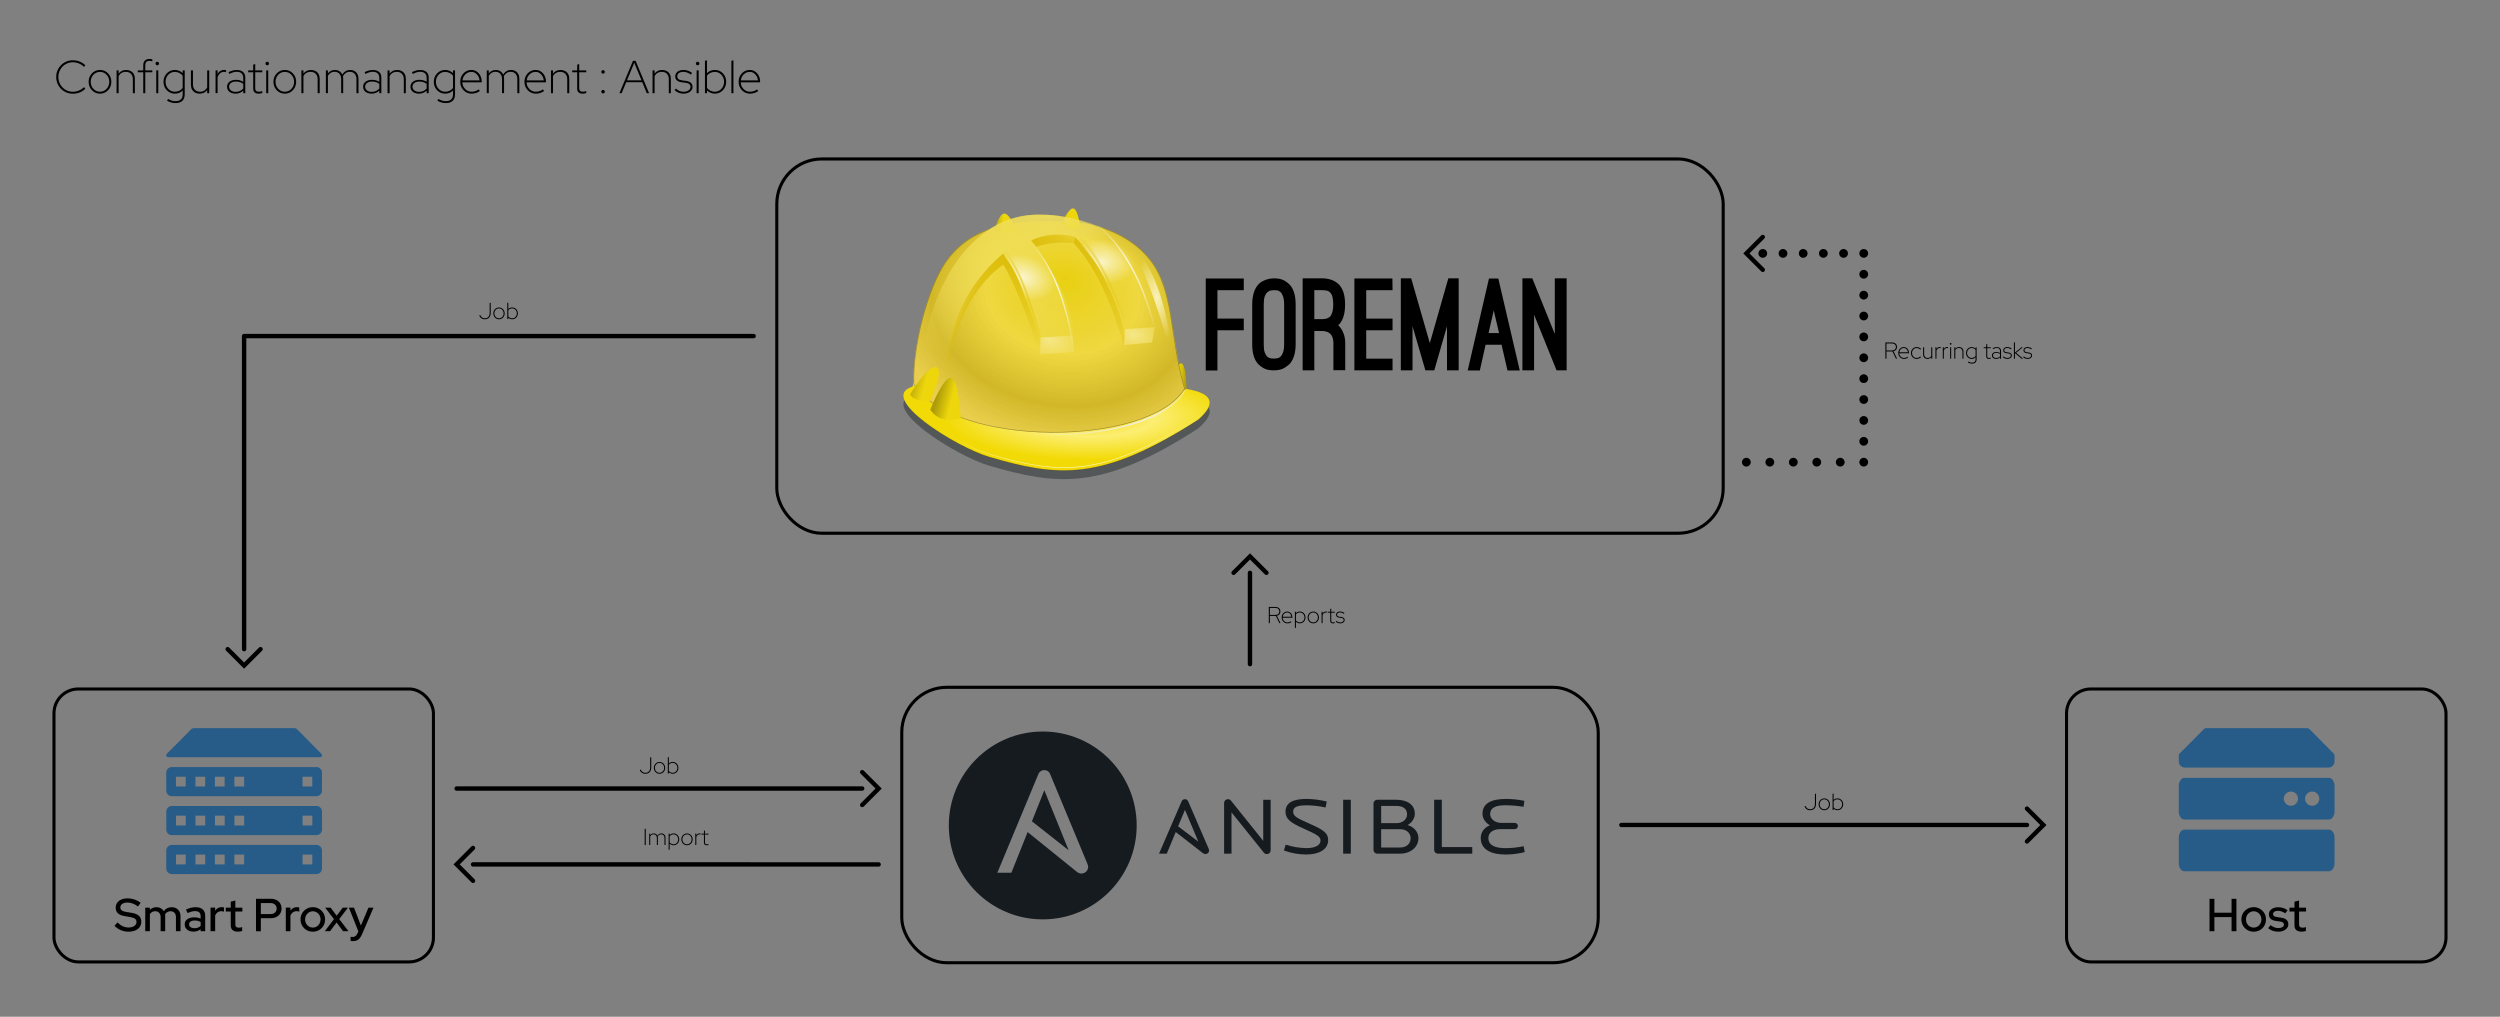 <?xml version="1.0" encoding="UTF-8"?>
<svg id="Ebene_2" data-name="Ebene 2" xmlns="http://www.w3.org/2000/svg" width="1620" height="658.85" xmlns:xlink="http://www.w3.org/1999/xlink" viewBox="0 0 1620 658.85">
  <rect x="0" y="0" width="1620" height="658.85" fill="#808080" stroke="none"/>
  <defs>
    <style>
      .cls-1 {
        fill: url(#Unbenannter_Verlauf_15-3);
      }

      .cls-1, .cls-2, .cls-3, .cls-4, .cls-5, .cls-6, .cls-7, .cls-8, .cls-9, .cls-10, .cls-11, .cls-12, .cls-13, .cls-14, .cls-15, .cls-16, .cls-17, .cls-18, .cls-19, .cls-20, .cls-21, .cls-22, .cls-23, .cls-24, .cls-25, .cls-26, .cls-27 {
        stroke-width: 0px;
      }

      .cls-2 {
        fill: url(#Unbenannter_Verlauf_15-2);
      }

      .cls-3 {
        fill: url(#Unbenannter_Verlauf_15-4);
      }

      .cls-4 {
        fill: url(#Unbenannter_Verlauf_22-2);
      }

      .cls-5 {
        fill: url(#Unbenannter_Verlauf_11-2);
      }

      .cls-6 {
        fill: url(#Unbenannter_Verlauf_24-3);
      }

      .cls-7 {
        fill: url(#Unbenannter_Verlauf_24-4);
      }

      .cls-8 {
        fill: url(#Unbenannter_Verlauf_25-3);
      }

      .cls-9 {
        fill: url(#Unbenannter_Verlauf_25-2);
      }

      .cls-10 {
        fill: url(#Unbenannter_Verlauf_25-5);
      }

      .cls-11 {
        fill: url(#Unbenannter_Verlauf_25-4);
      }

      .cls-28 {
        fill: url(#Unbenannter_Verlauf_5-2);
        opacity: .3;
      }

      .cls-28, .cls-29, .cls-30, .cls-31, .cls-32 {
        stroke-miterlimit: 3.73;
      }

      .cls-28, .cls-33, .cls-34, .cls-35, .cls-36, .cls-37, .cls-38, .cls-39 {
        stroke: #000;
      }

      .cls-28, .cls-14, .cls-40, .cls-18, .cls-41, .cls-42 {
        isolation: isolate;
      }

      .cls-28, .cls-32 {
        stroke-width: .85px;
      }

      .cls-29 {
        stroke: url(#Unbenannter_Verlauf_24-5);
      }

      .cls-29, .cls-30, .cls-12, .cls-33, .cls-34, .cls-35, .cls-31, .cls-32, .cls-36, .cls-37, .cls-38, .cls-39 {
        fill: none;
      }

      .cls-29, .cls-30, .cls-31 {
        stroke-width: .43px;
      }

      .cls-30 {
        stroke: url(#Unbenannter_Verlauf_27-2);
      }

      .cls-43 {
        clip-path: url(#clippath);
      }

      .cls-13 {
        fill: url(#Unbenannter_Verlauf_7-2);
      }

      .cls-33 {
        stroke-dasharray: 0 0 0 15.21;
      }

      .cls-33, .cls-34, .cls-35, .cls-37, .cls-38 {
        stroke-linejoin: round;
      }

      .cls-33, .cls-34, .cls-35, .cls-37, .cls-38, .cls-39 {
        stroke-linecap: round;
      }

      .cls-33, .cls-35, .cls-37, .cls-38 {
        stroke-width: 5.68px;
      }

      .cls-34, .cls-39 {
        stroke-width: 2.84px;
      }

      .cls-14 {
        fill: url(#Unbenannter_Verlauf_24-2);
      }

      .cls-14, .cls-18 {
        opacity: .87;
      }

      .cls-35 {
        stroke-dasharray: 0 0 0 13.08;
      }

      .cls-31 {
        stroke: url(#Unbenannter_Verlauf_27);
      }

      .cls-32 {
        stroke: url(#Unbenannter_Verlauf_2);
      }

      .cls-40 {
        opacity: .71;
      }

      .cls-36 {
        stroke-width: 2px;
      }

      .cls-36, .cls-39 {
        stroke-miterlimit: 10;
      }

      .cls-15 {
        fill: url(#Unbenannter_Verlauf_7);
      }

      .cls-16 {
        fill: url(#Unbenannter_Verlauf_5);
      }

      .cls-17 {
        fill: url(#Unbenannter_Verlauf_3);
      }

      .cls-18 {
        fill: url(#Unbenannter_Verlauf_24);
      }

      .cls-38 {
        stroke-dasharray: 0 0 0 13.53;
      }

      .cls-19 {
        fill: url(#Unbenannter_Verlauf_15);
      }

      .cls-20 {
        fill: url(#Unbenannter_Verlauf_20);
      }

      .cls-21 {
        fill: url(#Unbenannter_Verlauf_22);
      }

      .cls-22 {
        fill: url(#Unbenannter_Verlauf_11);
      }

      .cls-23 {
        fill: url(#Unbenannter_Verlauf_25);
      }

      .cls-25 {
        fill: #275c88;
      }

      .cls-26 {
        fill: #2e3436;
      }

      .cls-27 {
        fill: #161b1f;
      }

      .cls-42 {
        opacity: .54;
      }
    </style>
    <radialGradient id="Unbenannter_Verlauf_3" data-name="Unbenannter Verlauf 3" cx="172.91" cy="2011.9" fx="172.91" fy="2011.9" r="102.15" gradientTransform="translate(548.78 -272.85) scale(.91 .27)" gradientUnits="userSpaceOnUse">
      <stop offset="0" stop-color="#f2da06"/>
      <stop offset=".45" stop-color="#fcee72"/>
      <stop offset="1" stop-color="#f2da06"/>
    </radialGradient>
    <radialGradient id="Unbenannter_Verlauf_2" data-name="Unbenannter Verlauf 2" cx="66.24" cy="1346.84" fx="66.24" fy="1346.84" r="90.02" gradientTransform="translate(323.01 -590.94) rotate(-22.5) scale(.76 .71)" gradientUnits="userSpaceOnUse">
      <stop offset="0" stop-color="#eeeeec"/>
      <stop offset="1" stop-color="#eeeeec" stop-opacity="0"/>
    </radialGradient>
    <linearGradient id="Unbenannter_Verlauf_25" data-name="Unbenannter Verlauf 25" x1="-10.7" y1="359.94" x2="-7.1" y2="359.94" gradientTransform="translate(840.21 -356.59) rotate(4.97) scale(1.64 1.68) skewX(-.69)" gradientUnits="userSpaceOnUse">
      <stop offset="0" stop-color="#edd60c"/>
      <stop offset="1" stop-color="#ad9c08"/>
    </linearGradient>
    <radialGradient id="Unbenannter_Verlauf_5" data-name="Unbenannter Verlauf 5" cx="55" cy="749.51" fx="55" fy="723.28" r="90.04" gradientTransform="translate(751.26 -493.76) rotate(10.81) scale(1.21 .93)" gradientUnits="userSpaceOnUse">
      <stop offset="0" stop-color="#e9d012"/>
      <stop offset=".46" stop-color="#efd840"/>
      <stop offset=".77" stop-color="#d2b828"/>
      <stop offset="1" stop-color="#eacf4e"/>
    </radialGradient>
    <clipPath id="clippath">
      <path class="cls-12" d="m672.87,139.21c-11.61,0-21.99,3.28-31.07,8.99h0c-12.82,4.31-21.99,11.42-28.83,21.06-12.17,17.13-21.99,56.16-20.97,79.74,26.49,41.74,153.21,40.9,175.77,2.9-9.83-34.44-6.65-63.55-22.28-83.49-8.33-10.67-20.31-17.78-33.51-21.62q-.09,0-.19-.09c-6.08-2.34-21.25-7.49-36.69-7.49h-2.25Zm27.42,4.96c.37.09.84.09,1.22.19-.37-.09-.75-.09-1.22-.19Zm-42.49.28c-.94.09-1.78.28-2.71.37.94-.09,1.87-.28,2.71-.37Z"/>
    </clipPath>
    <radialGradient id="Unbenannter_Verlauf_5-2" data-name="Unbenannter Verlauf 5" cx="55" fx="55" fy="723.28" r="90.04" xlink:href="#Unbenannter_Verlauf_5"/>
    <radialGradient id="Unbenannter_Verlauf_7" data-name="Unbenannter Verlauf 7" cx="-533.89" cy="200.86" fx="-533.89" fy="200.86" r="8.15" gradientTransform="translate(-1587.89 -1036.38) rotate(-165) scale(4.84 -3.12) skewX(3.99)" gradientUnits="userSpaceOnUse">
      <stop offset="0" stop-color="#f5e789"/>
      <stop offset="1" stop-color="#eed73f" stop-opacity="0"/>
    </radialGradient>
    <radialGradient id="Unbenannter_Verlauf_7-2" data-name="Unbenannter Verlauf 7" cx="-533.54" cy="202.12" fx="-533.54" fy="202.12" r="8.15" gradientTransform="translate(-1530.87 -1042.94) rotate(-165) scale(4.84 -3.12) skewX(3.99)" xlink:href="#Unbenannter_Verlauf_7"/>
    <linearGradient id="Unbenannter_Verlauf_25-2" data-name="Unbenannter Verlauf 25" x1="-667.27" y1="505.82" x2="-663.68" y2="505.82" gradientTransform="translate(-570.19 -439.03) rotate(-179.52) scale(1.88 -1.13) skewX(1.76)" xlink:href="#Unbenannter_Verlauf_25"/>
    <linearGradient id="Unbenannter_Verlauf_25-3" data-name="Unbenannter Verlauf 25" x1="-753.28" y1="398.67" x2="-749.69" y2="398.67" gradientTransform="translate(-384.77 -558.25) rotate(-167.62) scale(1.62 -1.13) skewX(1.66)" xlink:href="#Unbenannter_Verlauf_25"/>
    <radialGradient id="Unbenannter_Verlauf_11" data-name="Unbenannter Verlauf 11" cx="-1044.73" cy="-1372.24" fx="-1044.73" fy="-1372.24" r="78.16" gradientTransform="translate(-371.98 -157.69) rotate(177.35) scale(1 .25)" gradientUnits="userSpaceOnUse">
      <stop offset="0" stop-color="#efdd52"/>
      <stop offset="1" stop-color="#f2e26d" stop-opacity="0"/>
    </radialGradient>
    <radialGradient id="Unbenannter_Verlauf_11-2" data-name="Unbenannter Verlauf 11" cx="-421.22" cy="-261.03" fx="-421.22" fy="-261.03" r="78.16" gradientTransform="translate(183.98 387.66) rotate(121.04) scale(1.03 1.08)" xlink:href="#Unbenannter_Verlauf_11"/>
    <linearGradient id="Unbenannter_Verlauf_15" data-name="Unbenannter Verlauf 15" x1="105.21" y1="835.1" x2="64.72" y2="936.72" gradientTransform="translate(548.78 -594.21) scale(.91)" gradientUnits="userSpaceOnUse">
      <stop offset="0" stop-color="#ddbe0c"/>
      <stop offset="1" stop-color="#ddbe0c" stop-opacity="0"/>
    </linearGradient>
    <linearGradient id="Unbenannter_Verlauf_15-2" data-name="Unbenannter Verlauf 15" x1="166.19" y1="823.69" x2="208.56" y2="922.93" xlink:href="#Unbenannter_Verlauf_15"/>
    <linearGradient id="Unbenannter_Verlauf_15-3" data-name="Unbenannter Verlauf 15" x1="114.33" y1="840.92" x2="137.51" y2="901.21" xlink:href="#Unbenannter_Verlauf_15"/>
    <linearGradient id="Unbenannter_Verlauf_15-4" data-name="Unbenannter Verlauf 15" x1="131.3" y1="824.59" x2="189.56" y2="825.61" xlink:href="#Unbenannter_Verlauf_15"/>
    <radialGradient id="Unbenannter_Verlauf_24" data-name="Unbenannter Verlauf 24" cx="-685.19" cy="394.73" fx="-685.19" fy="394.73" r="8.86" gradientTransform="translate(-1154.18 -2134.92) rotate(-180) scale(2.75 -5.86)" gradientUnits="userSpaceOnUse">
      <stop offset="0" stop-color="#fff"/>
      <stop offset="1" stop-color="#fff" stop-opacity="0"/>
    </radialGradient>
    <radialGradient id="Unbenannter_Verlauf_24-2" data-name="Unbenannter Verlauf 24" cx="-726.88" cy="391.9" fx="-726.88" fy="391.9" r="8.86" gradientTransform="translate(-908.34 -2100.43) rotate(-176.3) scale(2.39 -5.56)" xlink:href="#Unbenannter_Verlauf_24"/>
    <radialGradient id="Unbenannter_Verlauf_24-3" data-name="Unbenannter Verlauf 24" cx="-685.54" cy="321.32" fx="-685.54" fy="321.32" r="11.18" gradientTransform="translate(-532.89 -553.03) rotate(-165.42) scale(1.92 -1.27) skewX(-2.38)" xlink:href="#Unbenannter_Verlauf_24"/>
    <radialGradient id="Unbenannter_Verlauf_24-4" data-name="Unbenannter Verlauf 24" cx="-654.97" cy="399.29" fx="-654.97" fy="399.29" r="11.18" gradientTransform="translate(-523.52 -453.87) rotate(-174.72) scale(1.92 -1.27) skewX(-2.38)" xlink:href="#Unbenannter_Verlauf_24"/>
    <radialGradient id="Unbenannter_Verlauf_20" data-name="Unbenannter Verlauf 20" cx="-726.14" cy="419.99" fx="-726.14" fy="419.99" r="5.39" gradientTransform="translate(-1283.51 -2184.45) rotate(-180) scale(2.8 -5.66)" gradientUnits="userSpaceOnUse">
      <stop offset="0" stop-color="#f9f1b8"/>
      <stop offset="1" stop-color="#f9f1b8" stop-opacity="0"/>
    </radialGradient>
    <radialGradient id="Unbenannter_Verlauf_22" data-name="Unbenannter Verlauf 22" cx="-811.42" cy="203.21" fx="-811.42" fy="203.21" r="10.07" gradientTransform="translate(-416.99 -623.71) rotate(177.86) scale(1.18 -4.25) skewX(-20.43)" gradientUnits="userSpaceOnUse">
      <stop offset="0" stop-color="#ddbe0c"/>
      <stop offset="1" stop-color="#ddbe0c" stop-opacity="0"/>
    </radialGradient>
    <radialGradient id="Unbenannter_Verlauf_22-2" data-name="Unbenannter Verlauf 22" cx="-715.8" cy="197.85" fx="-715.8" fy="197.85" r="10.06" gradientTransform="translate(-496.99 -644.27) rotate(175.14) scale(1.42 -4.75) skewX(-22.77)" xlink:href="#Unbenannter_Verlauf_22"/>
    <linearGradient id="Unbenannter_Verlauf_25-4" data-name="Unbenannter Verlauf 25" x1="-570.15" y1="264.96" x2="-566.55" y2="264.96" gradientTransform="translate(-962.92 -718.51) rotate(-169.76) scale(3.11 -2.54) skewX(4.41)" xlink:href="#Unbenannter_Verlauf_25"/>
    <radialGradient id="Unbenannter_Verlauf_24-5" data-name="Unbenannter Verlauf 24" cx="163.95" cy="1992.45" fx="163.95" fy="1992.45" r="101.85" gradientTransform="translate(548.78 -283.7) scale(.91 .29)" xlink:href="#Unbenannter_Verlauf_24"/>
    <linearGradient id="Unbenannter_Verlauf_25-5" data-name="Unbenannter Verlauf 25" x1="-601.09" y1="268.55" x2="-597.49" y2="268.55" gradientTransform="translate(-799.25 -678.86) rotate(-168.71) scale(2.67 -2.39) skewX(2.62)" xlink:href="#Unbenannter_Verlauf_25"/>
    <radialGradient id="Unbenannter_Verlauf_27" data-name="Unbenannter Verlauf 27" cx="-128.56" cy="1738.1" fx="-128.56" fy="1738.1" r="101.79" gradientTransform="translate(670.01 -412.55) rotate(-8.57) scale(1.27 .4)" gradientUnits="userSpaceOnUse">
      <stop offset="0" stop-color="#000" stop-opacity=".33"/>
      <stop offset="1" stop-color="#000" stop-opacity="0"/>
    </radialGradient>
    <radialGradient id="Unbenannter_Verlauf_27-2" data-name="Unbenannter Verlauf 27" cx="-7.67" cy="1766.32" fx="-7.67" fy="1766.32" r="101.81" xlink:href="#Unbenannter_Verlauf_27"/>
  </defs>
  <rect class="cls-36" x="503.36" y="103.01" width="613.27" height="242.53" rx="29.16" ry="29.16"/>
  <g id="foreman_logo-black">
    <g id="g34599">
      <g id="text6578">
        <path id="path34993" class="cls-24" d="m805.96,188.04h-17.06v18.4h17.06v7.57h-17.06v26.07h-7.57v-59.61h24.63v7.57h0"/>
        <path id="path34995" class="cls-24" d="m825.51,239.99c-2.88,0-5.18-.48-6.9-1.53-1.73-1.05-2.97-2.11-3.83-3.16-2.3-2.88-3.35-7-3.35-12.27v-25.69c0-5.27,1.15-9.39,3.35-12.27.38-.58.96-1.05,1.53-1.63.67-.58,1.44-1.05,2.3-1.44.96-.48,1.92-.86,3.07-1.15s2.4-.48,3.83-.48c2.88,0,5.18.48,6.9,1.53,1.73,1.05,2.97,2.11,3.83,3.16,2.3,2.88,3.35,7,3.35,12.27v25.59c0,5.27-1.15,9.39-3.35,12.27-.86,1.05-2.2,2.11-3.83,3.16-1.73,1.05-4.03,1.63-6.9,1.63m0-51.95c-.58,0-1.25.1-2.01.19-.67.1-1.44.48-2.11,1.05s-1.34,1.44-1.82,2.78c-.48,1.25-.67,3.07-.67,5.37v25.59c0,2.4.19,4.22.67,5.46.48,1.25,1.05,2.2,1.82,2.78.67.58,1.44.86,2.11.96.77.1,1.44.19,2.01.19s1.15-.1,1.92-.19,1.44-.38,2.2-.96c.67-.58,1.25-1.53,1.73-2.78s.77-3.16.77-5.46v-25.69c0-2.3-.29-4.12-.77-5.37-.48-1.25-.96-2.2-1.73-2.78-.67-.58-1.44-.96-2.2-1.05-.77,0-1.44-.1-1.92-.1"/>
        <path id="path34997" class="cls-24" d="m867.11,210.66c1.44,1.44,2.59,3.07,3.35,4.98s1.25,4.12,1.25,6.61v17.63h-7.67v-17.54c0-5.27-2.49-7.86-7.57-7.86h-4.79v25.49h-7.57v-59.61h12.36c5.08,0,9.01,1.53,11.6,4.5,2.4,2.78,3.55,6.9,3.55,12.46s-1.15,9.68-3.55,12.56c-.1.1-.29.29-.38.38-.19.19-.38.29-.58.38m-10.73-3.83c2.01,0,3.45-.29,4.22-.77s1.34-.86,1.53-1.15c1.15-1.53,1.82-4.03,1.82-7.57,0-2.01-.19-3.55-.48-4.79s-.77-2.2-1.44-2.88c-.58-.67-1.34-1.15-2.3-1.34s-2.01-.29-3.26-.29h-4.79v18.78h4.7"/>
        <path id="path34999" class="cls-24" d="m902.37,188.04h-17.06v18.4h17.06v7.57h-17.06v18.4h17.06v7.57h-24.73v-59.52h24.63l.1,7.57h0"/>
        <path id="path35001" class="cls-24" d="m915.31,211.43v28.56h-7.57v-59.61h6.71l12.08,41.98,11.98-41.98h6.71v59.61h-7.57v-28.56l-8.24,28.56h-5.75l-8.34-28.56h0"/>
        <path id="path35003" class="cls-24" d="m958.92,240.08h-7.86l13.8-59.61h6.04l13.9,59.61h-7.95l-3.83-16.68h-10.35l-3.74,16.68m9.01-38.91l-3.35,14.66h6.8l-3.45-14.66"/>
        <path id="path35005" class="cls-24" d="m994.09,203.95v36.04h-7.57v-59.61h6.42l14.57,36.04v-36.04h7.67v59.61h-6.52l-14.57-36.04h0"/>
      </g>
    </g>
    <g id="g17157" class="cls-41">
      <g id="path5756" class="cls-42">
        <path class="cls-26" d="m591.26,256.2c-23.12,6.83,28.17,39.31,49.79,45.58,44.08,12.82,72.72,16.38,135.52-24.24,25.36-22.37-18.25-23.68-75.9-20.03-97.43-5.15-104.64-19.75-109.41-1.31Z"/>
      </g>
      <path id="path5611" class="cls-17" d="m591.26,250.59c-23.12,6.83,28.17,39.31,49.79,45.58,44.08,12.82,72.72,16.38,135.52-24.24,25.36-22.37-18.25-23.68-75.9-20.03-97.43-5.15-104.64-19.75-109.41-1.31Z"/>
      <path id="path9655" class="cls-32" d="m682.32,144.45c-36.5-.84-56.81,8.33-69.35,26.02-12.17,17.13-21.99,56.16-20.97,79.74,26.49,41.74,153.21,40.9,175.77,2.9-9.83-34.44-6.65-63.55-22.28-83.49-14.41-18.53-39.96-26.3-63.18-25.18Z"/>
      <path id="path5782" class="cls-23" d="m765.43,235.43c3.18-.09,3.46,16.38,3.46,16.38,0,0-2.62,2.53-5.8,2.53-3.18.09-6.93-2.34-6.93-2.34,0,0,6.08-16.47,9.27-16.57h0Z"/>
      <path id="path5653" class="cls-16" d="m682.32,143.24c-36.5-.84-56.81,8.33-69.35,26.02-12.17,17.13-21.99,56.16-20.97,79.74,26.49,41.74,153.21,40.9,175.77,2.9-9.83-34.44-6.65-63.55-22.28-83.49-14.41-18.44-39.96-26.21-63.18-25.18Z"/>
      <g class="cls-43">
        <path id="path5547" class="cls-28" d="m672.87,139.21c-11.61,0-21.99,3.28-31.07,8.99h0c-12.82,4.31-21.99,11.42-28.83,21.06-12.17,17.13-21.99,56.16-20.97,79.74,26.49,41.74,153.21,40.9,175.77,2.9-9.83-34.44-6.65-63.55-22.28-83.49-8.33-10.67-20.31-17.78-33.51-21.62q-.09,0-.19-.09c-6.08-2.34-21.25-7.49-36.69-7.49h-2.25Zm27.42,4.96c.37.09.84.09,1.22.19-.37-.09-.75-.09-1.22-.19Zm-42.49.28c-.94.09-1.78.28-2.71.37.94-.09,1.87-.28,2.71-.37Z"/>
      </g>
      <path id="path5437" class="cls-15" d="m674.27,218.67l-.47,11.14,22.18-1.68-1.03-10.76-20.68,1.31Z"/>
      <path id="path5448" class="cls-13" d="m729.03,213.24l-.66,10.3,18.16-1.59,1.78-9.92-19.28,1.22Z"/>
      <path id="path5602" class="cls-9" d="m650.97,138.37c-3.65-.28-6.46,10.76-6.46,10.76,0,0,2.53,1.87,6.18,2.06,3.65.19,8.33-1.12,8.33-1.12,0,0-4.4-11.42-8.05-11.7Z"/>
      <path id="path5598" class="cls-8" d="m695.71,135.09c-3-.94-7.67,9.36-7.67,9.36,0,0,1.87,2.25,4.87,3.18,3,.94,7.21.37,7.21.37,0,0-1.4-11.98-4.4-12.92h0Z"/>
      <path id="path5786" class="cls-22" d="m675.12,218.86l20.87-1.31c-2.53-23.68-13.38-41.18-26.77-61.49,6.18-1.4,18.53-5.15,27.98,0,15.26,19,24.33,35,30.79,57.56l21.15-1.31c-11.79-27.7-15.35-47.17-34.44-64.58,0,0-19.75-8.61-39.59-8.61-48.2-1.78-75.16,52.97-78.06,99.02-.94,25.83-2.15,23.68,7.58,29.76,7.96,4.96,6.93-1.68,6.93-1.68-4.02-50.07,25.27-89.2,38.37-102.2,11.89,16.38,19.56,36.69,25.18,54.85h0Z"/>
      <path id="path5452" class="cls-5" d="m675.12,218.86l20.87-1.31c-2.53-23.68-13.38-41.18-26.77-61.49,6.18-1.4,18.53-5.15,27.98,0,15.26,19,24.33,35,30.79,57.56l21.15-1.31c-11.79-27.7-15.35-47.17-34.44-64.58,0,0-19.75-8.61-39.59-8.61-48.2-1.78-75.16,52.97-78.06,99.02-.94,25.83-2.15,23.68,7.58,29.76,7.96,4.96,6.93-1.68,6.93-1.68-4.02-50.07,25.27-89.2,38.37-102.2,11.89,16.38,19.56,36.69,25.18,54.85h0Z"/>
      <path id="path4622" class="cls-19" d="m650.13,164.2l-.09,7.21c-32.76,23.96-37.91,73.1-37.81,83.21.66-24.43,3.28-61.12,37.91-90.41Z"/>
      <path id="path5441" class="cls-2" d="m695.8,157.65c18.06,19,29.29,54,32.29,66.36l.84-5.33c-3.46-23.96-20.4-54.66-32.38-64.95l-.75,3.93Z"/>
      <path id="path4624" class="cls-1" d="m649.85,171.22c1.59,1.22,14.98,27.33,23.77,59.15l1.12-7.58c-13.2-40.53-16.85-46.89-24.9-58.59v7.02Z"/>
      <path id="rect5445" class="cls-3" d="m668.19,155.78c9.17-4.31,18.91-4.68,28.45-2.34v4.12c-19.28-1.59-24.99,3.28-25.46,2.06-.66-.94-2.34-2.9-3-3.84Z"/>
      <path id="path5466" class="cls-18" d="m756.45,252.46c-6.27-50.26-22.09-93.78-52.32-111.56,33.6,22.93,44.27,66.73,52.32,111.56Z"/>
      <path id="path5470" class="cls-14" d="m699.54,259.39c-2.34-47.92-13.48-90.04-38.56-108.57,27.8,23.59,34.26,65.61,38.56,108.57Z"/>
      <g id="path5506" class="cls-40">
        <path class="cls-6" d="m664.45,162.14c14.79,3.84,25.46,13.76,23.77,22.18-1.4,7.3-11.61,11.04-23.87,9.45-4.49-16.75-11.61-27.42-18.53-32.38,5.24-1.22,11.79-1.03,18.63.75Z"/>
      </g>
      <g id="path5535" class="cls-40">
        <path class="cls-7" d="m712.27,152.5c15.26,1.4,27.33,9.55,27.14,18.06-.19,7.39-9.64,12.73-21.99,13.1-7.21-15.72-15.91-25.08-23.59-28.83,4.87-2.06,11.42-2.9,18.44-2.34Z"/>
      </g>
      <g id="path5586">
        <path class="cls-20" d="m729.68,156.24c22.56,17.22,26.58,51.01,32.48,83.11-9.36-30.23-17.69-61.96-32.48-83.11h0Z"/>
      </g>
      <path id="path5590" class="cls-21" d="m680.73,246.47c-10.39-46.61-21.99-80.3-38.47-90.69,6.83,3.84,19.94,7.02,36.31,79.55l2.15,11.14h0Z"/>
      <path id="path5594" class="cls-4" d="m741.1,245.35c-15.54-51.29-31.63-88.17-52.23-98.65,8.52,3.84,24.43,6.65,48.95,86.48l3.28,12.17h0Z"/>
      <path id="path5663" class="cls-11" d="m606.7,238.05c-5.8-1.5-16.94,17.5-16.94,17.5,1.03,3.18,8.61,5.24,12.82,4.31,0,0,9.83-20.31,4.12-21.81h0Z"/>
      <path id="path5722" class="cls-29" d="m591.26,248.72c-23.12,6.83,28.17,39.31,49.79,45.58,44.08,12.82,72.72,16.38,135.52-24.24,25.36-22.37-18.25-23.68-75.9-20.03-97.43-5.15-104.64-19.75-109.41-1.31Z"/>
      <path id="path5667" class="cls-10" d="m616.43,244.97c-4.96-1.5-13.66,20.5-13.66,20.5,0,0,2.81,4.49,7.67,5.9,4.96,1.5,12.07-.09,12.07-.09,0,0-1.12-24.9-6.08-26.3h0Z"/>
      <g id="g5770">
        <path id="path5740" class="cls-31" d="m591.26,250.59c-23.12,6.83,28.17,39.31,49.79,45.58,44.08,12.82,72.72,16.38,135.52-24.24,12.64-11.23,8.14-17.13-6.83-19.84"/>
        <path id="path5750" class="cls-30" d="m591.26,250.59c-23.12,6.83,28.17,39.31,49.79,45.58,44.08,12.82,72.72,16.38,135.52-24.24,12.64-11.23,8.14-17.13-6.83-19.84"/>
      </g>
    </g>
  </g>
  <rect class="cls-36" x="584.35" y="445.37" width="451.31" height="178.48" rx="29.16" ry="29.16"/>
  <g>
    <path class="cls-24" d="m47.19,60.72c-1.52,0-2.94-.28-4.25-.84s-2.45-1.33-3.42-2.33c-.97-.99-1.73-2.14-2.28-3.45-.55-1.31-.83-2.71-.83-4.21s.27-2.91.83-4.21c.55-1.31,1.31-2.46,2.28-3.45.97-.99,2.11-1.76,3.42-2.33,1.31-.56,2.73-.84,4.25-.84,1.04,0,2.04.12,3.02.36.97.24,1.88.6,2.75,1.08.86.48,1.64,1.08,2.34,1.8l-.9,1.05c-.86-.94-1.94-1.67-3.23-2.21-1.29-.53-2.62-.79-3.98-.79s-2.58.25-3.71.74-2.12,1.17-2.97,2.04c-.85.87-1.51,1.88-1.98,3.03-.47,1.15-.71,2.4-.71,3.74s.23,2.58.71,3.74c.47,1.15,1.13,2.16,1.98,3.03.85.87,1.84,1.55,2.97,2.04,1.13.49,2.36.74,3.71.74s2.69-.27,3.98-.81c1.29-.54,2.36-1.27,3.23-2.19l.9,1.05c-.7.72-1.48,1.32-2.34,1.8-.86.48-1.78.84-2.75,1.08-.97.24-1.98.36-3.02.36Z"/>
    <path class="cls-24" d="m64.8,60.69c-1.36,0-2.6-.34-3.72-1.02-1.12-.68-2.01-1.61-2.65-2.78-.65-1.17-.98-2.46-.98-3.88s.32-2.74.98-3.9c.65-1.16,1.53-2.08,2.65-2.76,1.12-.68,2.36-1.02,3.72-1.02s2.62.34,3.73,1.02c1.11.68,1.99,1.6,2.64,2.76.65,1.16.97,2.46.97,3.9s-.33,2.71-.97,3.88c-.65,1.17-1.53,2.1-2.64,2.78s-2.35,1.02-3.73,1.02Zm0-1.26c1.12,0,2.13-.29,3.04-.86.91-.57,1.63-1.34,2.16-2.31.53-.97.8-2.05.8-3.25s-.27-2.29-.8-3.25-1.25-1.74-2.16-2.31c-.91-.57-1.93-.85-3.04-.85s-2.14.29-3.05.85c-.91.57-1.63,1.34-2.16,2.31-.53.97-.79,2.05-.79,3.25s.26,2.29.79,3.25c.53.97,1.25,1.74,2.16,2.31.91.57,1.92.86,3.05.86Z"/>
    <path class="cls-24" d="m75.54,60.39v-14.76h1.32v2.07c1.2-1.58,2.83-2.37,4.89-2.37,1.12,0,2.1.24,2.96.7.85.47,1.51,1.13,1.98,1.98.47.85.71,1.83.71,2.96v9.42h-1.32v-9.06c0-1.48-.41-2.65-1.23-3.5-.82-.85-1.95-1.28-3.39-1.28-1,0-1.9.24-2.7.71-.8.47-1.43,1.15-1.89,2.03v11.1h-1.32Z"/>
    <path class="cls-24" d="m92.82,60.39v-13.56h-3.54v-1.2h3.54v-3.27c0-1.34.35-2.37,1.05-3.09.7-.72,1.71-1.08,3.03-1.08.38,0,.71.02.98.06s.54.11.83.21v1.29c-.34-.1-.65-.17-.92-.23-.27-.05-.58-.08-.92-.08-.92,0-1.6.23-2.06.69-.45.46-.67,1.21-.67,2.25v3.24h4.56v1.2h-4.56v13.56h-1.32Z"/>
    <path class="cls-24" d="m101.91,42.3c-.32,0-.59-.11-.81-.33-.22-.22-.33-.49-.33-.81s.11-.59.33-.81c.22-.22.49-.33.81-.33.34,0,.61.11.82.33.21.22.31.49.31.81s-.1.59-.31.81c-.21.22-.48.33-.82.33Zm-.66,18.09v-14.76h1.32v14.76h-1.32Z"/>
    <path class="cls-24" d="m113.76,66.81c-.98,0-1.95-.14-2.91-.42-.96-.28-1.84-.67-2.64-1.17l.75-1.08c.88.5,1.68.86,2.42,1.08.73.22,1.49.33,2.29.33,1.54,0,2.71-.37,3.51-1.11s1.2-1.84,1.2-3.3v-2.52c-1.34,1.38-3.03,2.07-5.07,2.07-1.36,0-2.6-.34-3.72-1.02-1.12-.68-2.01-1.6-2.65-2.76-.65-1.16-.98-2.46-.98-3.9s.32-2.74.98-3.9c.65-1.16,1.53-2.08,2.65-2.76,1.12-.68,2.36-1.02,3.72-1.02.94,0,1.85.18,2.73.55.88.37,1.66.87,2.34,1.49v-1.74h1.32v15.45c0,1.88-.52,3.3-1.54,4.27-1.03.97-2.5,1.46-4.4,1.46Zm-.45-7.38c1.1,0,2.09-.22,2.98-.67.89-.45,1.58-1.04,2.08-1.79v-7.92c-.52-.7-1.23-1.29-2.13-1.75s-1.88-.71-2.94-.71c-1.12,0-2.14.29-3.05.85-.91.57-1.63,1.34-2.16,2.31-.53.97-.79,2.05-.79,3.25s.26,2.29.79,3.25c.53.97,1.25,1.74,2.16,2.31.91.57,1.92.86,3.05.86Z"/>
    <path class="cls-24" d="m129.36,60.69c-1.1,0-2.08-.24-2.93-.71s-1.51-1.13-1.99-1.98-.72-1.83-.72-2.96v-9.42h1.32v9.06c0,1.46.41,2.62,1.23,3.48.82.86,1.95,1.29,3.39,1.29,1,0,1.9-.24,2.7-.72.8-.48,1.43-1.15,1.89-2.01v-11.1h1.32v14.76h-1.32v-2.04c-1.16,1.56-2.79,2.34-4.89,2.34Z"/>
    <path class="cls-24" d="m139.68,60.36v-14.76h1.32v2.34c.42-.82.99-1.46,1.73-1.93.73-.47,1.55-.71,2.47-.71.4,0,.83.04,1.29.12v1.35c-.22-.08-.44-.13-.66-.17-.22-.03-.43-.04-.63-.04-.98,0-1.83.29-2.53.88-.71.59-1.27,1.45-1.67,2.57v10.35h-1.32Z"/>
    <path class="cls-24" d="m152.58,60.69c-1.08,0-2.03-.18-2.85-.55-.82-.37-1.46-.89-1.92-1.56-.46-.67-.69-1.44-.69-2.32,0-1.36.53-2.46,1.59-3.29s2.47-1.25,4.23-1.25,3.32.43,4.68,1.29v-2.46c0-1.36-.37-2.38-1.11-3.04-.74-.67-1.8-1-3.18-1-.68,0-1.39.11-2.13.33-.74.22-1.59.58-2.55,1.08l-.57-1.17c.94-.48,1.84-.83,2.7-1.06.86-.23,1.72-.34,2.58-.34,1.78,0,3.15.42,4.12,1.27.97.85,1.46,2.08,1.46,3.71v10.08h-1.32v-1.65c-.68.62-1.44,1.1-2.28,1.44-.84.34-1.76.51-2.76.51Zm-4.14-4.47c0,.96.4,1.75,1.2,2.37.8.62,1.81.93,3.03.93,1.06,0,1.99-.18,2.79-.55s1.52-.9,2.16-1.58v-3.06c-.66-.5-1.38-.87-2.16-1.11-.78-.24-1.67-.36-2.67-.36-1.3,0-2.35.31-3.15.93-.8.62-1.2,1.43-1.2,2.43Z"/>
    <path class="cls-24" d="m167.55,60.69c-1.12,0-1.98-.28-2.58-.84s-.9-1.34-.9-2.34v-10.68h-3.24v-1.2h3.24v-3.72l1.32-.42v4.14h4.56v1.2h-4.56v10.23c0,.84.19,1.45.56,1.82.37.37.98.55,1.85.55.46,0,.85-.04,1.17-.11.32-.07.65-.17.99-.31v1.29c-.38.14-.77.24-1.17.3-.4.06-.81.09-1.23.09Z"/>
    <path class="cls-24" d="m173.16,42.3c-.32,0-.59-.11-.81-.33-.22-.22-.33-.49-.33-.81s.11-.59.33-.81c.22-.22.49-.33.81-.33.34,0,.61.11.82.33.21.22.31.49.31.81s-.1.59-.31.81c-.21.22-.48.33-.82.33Zm-.66,18.09v-14.76h1.32v14.76h-1.32Z"/>
    <path class="cls-24" d="m184.56,60.69c-1.36,0-2.6-.34-3.72-1.02-1.12-.68-2.01-1.61-2.65-2.78-.65-1.17-.98-2.46-.98-3.88s.32-2.74.98-3.9c.65-1.16,1.53-2.08,2.65-2.76,1.12-.68,2.36-1.02,3.72-1.02s2.62.34,3.73,1.02c1.11.68,1.99,1.6,2.64,2.76.65,1.16.97,2.46.97,3.9s-.33,2.71-.97,3.88c-.65,1.17-1.53,2.1-2.64,2.78s-2.35,1.02-3.73,1.02Zm0-1.26c1.12,0,2.13-.29,3.04-.86.91-.57,1.63-1.34,2.16-2.31.53-.97.8-2.05.8-3.25s-.27-2.29-.8-3.25-1.25-1.74-2.16-2.31c-.91-.57-1.93-.85-3.04-.85s-2.14.29-3.05.85c-.91.57-1.63,1.34-2.16,2.31-.53.97-.79,2.05-.79,3.25s.26,2.29.79,3.25c.53.97,1.25,1.74,2.16,2.31.91.57,1.92.86,3.05.86Z"/>
    <path class="cls-24" d="m195.3,60.39v-14.76h1.32v2.07c1.2-1.58,2.83-2.37,4.89-2.37,1.12,0,2.1.24,2.96.7.85.47,1.51,1.13,1.98,1.98.47.85.71,1.83.71,2.96v9.42h-1.32v-9.06c0-1.48-.41-2.65-1.23-3.5-.82-.85-1.95-1.28-3.39-1.28-1,0-1.9.24-2.7.71-.8.47-1.43,1.15-1.89,2.03v11.1h-1.32Z"/>
    <path class="cls-24" d="m211.17,60.39v-14.76h1.32v1.92c1.14-1.48,2.66-2.22,4.56-2.22,1.06,0,2.01.26,2.85.79s1.48,1.25,1.92,2.14c.62-.96,1.35-1.69,2.21-2.19.85-.5,1.82-.75,2.92-.75s1.99.24,2.79.7c.8.47,1.43,1.13,1.88,1.98.45.85.68,1.83.68,2.96v9.42h-1.32v-9.06c0-1.48-.38-2.65-1.14-3.5-.76-.85-1.82-1.28-3.18-1.28-.98,0-1.84.25-2.58.76-.74.51-1.36,1.21-1.86,2.08.06.26.1.52.13.77.03.25.04.51.04.79v9.42h-1.32v-9.06c0-1.48-.38-2.65-1.14-3.5-.76-.85-1.82-1.28-3.18-1.28-.92,0-1.74.22-2.45.67s-1.31,1.08-1.81,1.91v11.25h-1.32Z"/>
    <path class="cls-24" d="m240.75,60.69c-1.08,0-2.03-.18-2.85-.55-.82-.37-1.46-.89-1.92-1.56-.46-.67-.69-1.44-.69-2.32,0-1.36.53-2.46,1.59-3.29s2.47-1.25,4.23-1.25,3.32.43,4.68,1.29v-2.46c0-1.36-.37-2.38-1.11-3.04-.74-.67-1.8-1-3.18-1-.68,0-1.39.11-2.13.33-.74.22-1.59.58-2.55,1.08l-.57-1.17c.94-.48,1.84-.83,2.7-1.06.86-.23,1.72-.34,2.58-.34,1.78,0,3.15.42,4.12,1.27.97.85,1.46,2.08,1.46,3.71v10.08h-1.32v-1.65c-.68.62-1.44,1.1-2.28,1.44-.84.34-1.76.51-2.76.51Zm-4.14-4.47c0,.96.4,1.75,1.2,2.37.8.62,1.81.93,3.03.93,1.06,0,1.99-.18,2.79-.55s1.52-.9,2.16-1.58v-3.06c-.66-.5-1.38-.87-2.16-1.11-.78-.24-1.67-.36-2.67-.36-1.3,0-2.35.31-3.15.93-.8.62-1.2,1.43-1.2,2.43Z"/>
    <path class="cls-24" d="m251.13,60.39v-14.76h1.32v2.07c1.2-1.58,2.83-2.37,4.89-2.37,1.12,0,2.1.24,2.96.7.85.47,1.51,1.13,1.98,1.98.47.85.71,1.83.71,2.96v9.42h-1.32v-9.06c0-1.48-.41-2.65-1.23-3.5-.82-.85-1.95-1.28-3.39-1.28-1,0-1.9.24-2.7.71-.8.47-1.43,1.15-1.89,2.03v11.1h-1.32Z"/>
    <path class="cls-24" d="m271.44,60.69c-1.08,0-2.03-.18-2.85-.55-.82-.37-1.46-.89-1.92-1.56-.46-.67-.69-1.44-.69-2.32,0-1.36.53-2.46,1.59-3.29s2.47-1.25,4.23-1.25,3.32.43,4.68,1.29v-2.46c0-1.36-.37-2.38-1.11-3.04-.74-.67-1.8-1-3.18-1-.68,0-1.39.11-2.13.33-.74.22-1.59.58-2.55,1.08l-.57-1.17c.94-.48,1.84-.83,2.7-1.06.86-.23,1.72-.34,2.58-.34,1.78,0,3.15.42,4.12,1.27.97.85,1.46,2.08,1.46,3.71v10.08h-1.32v-1.65c-.68.62-1.44,1.1-2.28,1.44-.84.34-1.76.51-2.76.51Zm-4.14-4.47c0,.96.4,1.75,1.2,2.37.8.62,1.81.93,3.03.93,1.06,0,1.99-.18,2.79-.55s1.52-.9,2.16-1.58v-3.06c-.66-.5-1.38-.87-2.16-1.11-.78-.24-1.67-.36-2.67-.36-1.3,0-2.35.31-3.15.93-.8.62-1.2,1.43-1.2,2.43Z"/>
    <path class="cls-24" d="m288.93,66.81c-.98,0-1.95-.14-2.91-.42s-1.84-.67-2.64-1.17l.75-1.08c.88.5,1.69.86,2.42,1.08.73.22,1.5.33,2.29.33,1.54,0,2.71-.37,3.51-1.11.8-.74,1.2-1.84,1.2-3.3v-2.52c-1.34,1.38-3.03,2.07-5.07,2.07-1.36,0-2.6-.34-3.72-1.02-1.12-.68-2.01-1.6-2.66-2.76-.65-1.16-.98-2.46-.98-3.9s.32-2.74.98-3.9c.65-1.16,1.53-2.08,2.66-2.76,1.12-.68,2.36-1.02,3.72-1.02.94,0,1.85.18,2.73.55s1.66.87,2.34,1.49v-1.74h1.32v15.45c0,1.88-.51,3.3-1.54,4.27s-2.5,1.46-4.39,1.46Zm-.45-7.38c1.1,0,2.09-.22,2.98-.67s1.58-1.04,2.08-1.79v-7.92c-.52-.7-1.23-1.29-2.13-1.75-.9-.47-1.88-.71-2.94-.71-1.12,0-2.14.29-3.04.85-.91.57-1.63,1.34-2.16,2.31-.53.97-.79,2.05-.79,3.25s.26,2.29.79,3.25c.53.97,1.25,1.74,2.16,2.31.91.57,1.92.86,3.04.86Z"/>
    <path class="cls-24" d="m305.61,60.69c-1.36,0-2.6-.34-3.72-1.02-1.12-.68-2.01-1.6-2.66-2.76-.65-1.16-.98-2.46-.98-3.9s.32-2.74.95-3.9c.63-1.16,1.5-2.08,2.59-2.76,1.1-.68,2.33-1.02,3.69-1.02,1.28,0,2.42.34,3.42,1.02,1,.68,1.79,1.58,2.38,2.71s.88,2.38.88,3.77v.54h-12.57c.06,1.14.36,2.17.9,3.07.54.91,1.25,1.64,2.15,2.18.89.54,1.88.81,2.96.81.84,0,1.67-.13,2.49-.41.82-.27,1.52-.63,2.1-1.09l.78,1.05c-.8.58-1.65,1.01-2.55,1.29-.9.28-1.84.42-2.82.42Zm-5.94-8.58h11.1c-.1-1.02-.39-1.94-.87-2.77-.48-.83-1.1-1.5-1.86-2s-1.62-.75-2.58-.75c-1.02,0-1.95.24-2.77.72-.83.48-1.51,1.14-2.04,1.96-.53.83-.86,1.78-.98,2.83Z"/>
    <path class="cls-24" d="m315.42,60.39v-14.76h1.32v1.92c1.14-1.48,2.66-2.22,4.56-2.22,1.06,0,2.01.26,2.85.79.84.53,1.48,1.25,1.92,2.14.62-.96,1.35-1.69,2.2-2.19.85-.5,1.83-.75,2.93-.75s1.99.24,2.79.7c.8.47,1.42,1.13,1.88,1.98.45.85.67,1.83.67,2.96v9.42h-1.32v-9.06c0-1.48-.38-2.65-1.14-3.5-.76-.85-1.82-1.28-3.18-1.28-.98,0-1.84.25-2.58.76-.74.51-1.36,1.21-1.86,2.08.06.26.1.52.13.77s.04.51.04.79v9.42h-1.32v-9.06c0-1.48-.38-2.65-1.14-3.5-.76-.85-1.82-1.28-3.18-1.28-.92,0-1.74.22-2.45.67s-1.32,1.08-1.81,1.91v11.25h-1.32Z"/>
    <path class="cls-24" d="m347.22,60.69c-1.36,0-2.6-.34-3.72-1.02-1.12-.68-2.01-1.6-2.66-2.76-.65-1.16-.98-2.46-.98-3.9s.32-2.74.95-3.9c.63-1.16,1.5-2.08,2.59-2.76,1.1-.68,2.33-1.02,3.69-1.02,1.28,0,2.42.34,3.42,1.02,1,.68,1.79,1.58,2.38,2.71s.88,2.38.88,3.77v.54h-12.57c.06,1.14.36,2.17.9,3.07.54.91,1.25,1.64,2.15,2.18.89.54,1.88.81,2.96.81.84,0,1.67-.13,2.49-.41.82-.27,1.52-.63,2.1-1.09l.78,1.05c-.8.58-1.65,1.01-2.55,1.29-.9.28-1.84.42-2.82.42Zm-5.94-8.58h11.1c-.1-1.02-.39-1.94-.87-2.77-.48-.83-1.1-1.5-1.86-2s-1.62-.75-2.58-.75c-1.02,0-1.95.24-2.77.72-.83.48-1.51,1.14-2.04,1.96-.53.83-.86,1.78-.98,2.83Z"/>
    <path class="cls-24" d="m357.03,60.39v-14.76h1.32v2.07c1.2-1.58,2.83-2.37,4.89-2.37,1.12,0,2.1.24,2.96.7.85.47,1.51,1.13,1.98,1.98.47.85.71,1.83.71,2.96v9.42h-1.32v-9.06c0-1.48-.41-2.65-1.23-3.5-.82-.85-1.95-1.28-3.39-1.28-1,0-1.9.24-2.7.71s-1.43,1.15-1.89,2.03v11.1h-1.32Z"/>
    <path class="cls-24" d="m377.49,60.69c-1.12,0-1.98-.28-2.58-.84-.6-.56-.9-1.34-.9-2.34v-10.68h-3.24v-1.2h3.24v-3.72l1.32-.42v4.14h4.56v1.2h-4.56v10.23c0,.84.18,1.45.55,1.82s.98.55,1.84.55c.46,0,.85-.04,1.17-.11.32-.07.65-.17.99-.31v1.29c-.38.14-.77.24-1.17.3-.4.06-.81.09-1.23.09Z"/>
    <path class="cls-24" d="m390.78,47.73c-.32,0-.59-.11-.81-.33-.22-.22-.33-.49-.33-.81s.11-.59.33-.81.49-.33.81-.33.59.11.81.33.33.49.33.81-.11.59-.33.81c-.22.22-.49.33-.81.33Zm0,12.81c-.32,0-.59-.11-.81-.33-.22-.22-.33-.49-.33-.81s.11-.59.33-.81c.22-.22.49-.33.81-.33s.59.11.81.33c.22.22.33.49.33.81s-.11.59-.33.81c-.22.22-.49.33-.81.33Z"/>
    <path class="cls-24" d="m401.4,60.39l8.76-21h1.71l8.73,21h-1.5l-2.91-7.11h-10.41l-2.94,7.11h-1.44Zm4.89-8.34h9.39l-4.68-11.37-4.71,11.37Z"/>
    <path class="cls-24" d="m422.85,60.39v-14.76h1.32v2.07c1.2-1.58,2.83-2.37,4.89-2.37,1.12,0,2.1.24,2.96.7.85.47,1.51,1.13,1.98,1.98.47.85.71,1.83.71,2.96v9.42h-1.32v-9.06c0-1.48-.41-2.65-1.23-3.5-.82-.85-1.95-1.28-3.39-1.28-1,0-1.9.24-2.7.71s-1.43,1.15-1.89,2.03v11.1h-1.32Z"/>
    <path class="cls-24" d="m442.92,60.69c-1.14,0-2.23-.21-3.25-.62-1.03-.41-1.9-1-2.6-1.78l1.02-.84c.6.62,1.32,1.11,2.17,1.47.85.36,1.74.54,2.66.54,1.36,0,2.46-.29,3.29-.89.83-.59,1.24-1.35,1.24-2.29,0-.7-.25-1.28-.75-1.74s-1.31-.76-2.43-.9l-2.43-.3c-1.4-.16-2.46-.57-3.2-1.23s-1.09-1.54-1.09-2.64c0-.82.22-1.54.66-2.16.44-.62,1.05-1.1,1.84-1.46.79-.35,1.71-.52,2.75-.52s1.96.15,2.88.45c.92.3,1.85.79,2.79,1.47l-.78,1.08c-.84-.6-1.65-1.04-2.42-1.33s-1.58-.44-2.44-.44c-1.16,0-2.11.25-2.85.74s-1.11,1.21-1.11,2.17c0,.72.24,1.3.73,1.74.49.44,1.29.73,2.38.87l2.4.3c1.48.18,2.58.61,3.3,1.29.72.68,1.08,1.55,1.08,2.61,0,.84-.25,1.6-.75,2.27s-1.18,1.2-2.05,1.58c-.87.38-1.89.57-3.04.57Z"/>
    <path class="cls-24" d="m452.07,42.3c-.32,0-.59-.11-.81-.33-.22-.22-.33-.49-.33-.81s.11-.59.33-.81c.22-.22.49-.33.81-.33.34,0,.62.11.83.33.21.22.31.49.31.81s-.1.59-.31.81c-.21.22-.49.33-.83.33Zm-.66,18.09v-14.76h1.32v14.76h-1.32Z"/>
    <path class="cls-24" d="m456.81,60.39v-21l1.32-.33v8.34c1.34-1.38,3.03-2.07,5.07-2.07,1.38-.02,2.62.31,3.74,1,1.11.69,1.99,1.62,2.64,2.77.65,1.16.98,2.46.98,3.9s-.33,2.71-.98,3.88c-.65,1.17-1.53,2.1-2.64,2.78s-2.36,1.02-3.74,1.02c-.94,0-1.84-.18-2.71-.55s-1.66-.87-2.35-1.49v1.74h-1.32Zm6.39-.96c1.12,0,2.13-.29,3.04-.86.91-.57,1.63-1.34,2.16-2.31.53-.97.79-2.05.79-3.25s-.26-2.29-.79-3.25-1.25-1.74-2.16-2.31c-.91-.57-1.92-.85-3.04-.85s-2.09.22-2.98.67c-.89.45-1.59,1.04-2.08,1.79v7.92c.52.7,1.23,1.29,2.13,1.75.9.47,1.88.71,2.94.71Z"/>
    <path class="cls-24" d="m473.94,60.39v-21l1.32-.33v21.33h-1.32Z"/>
    <path class="cls-24" d="m486,60.69c-1.36,0-2.6-.34-3.72-1.02-1.12-.68-2.01-1.6-2.66-2.76-.65-1.16-.98-2.46-.98-3.9s.32-2.74.95-3.9c.63-1.16,1.5-2.08,2.59-2.76,1.1-.68,2.33-1.02,3.69-1.02,1.28,0,2.42.34,3.42,1.02,1,.68,1.79,1.58,2.38,2.71s.88,2.38.88,3.77v.54h-12.57c.06,1.14.36,2.17.9,3.07.54.91,1.25,1.64,2.15,2.18.89.54,1.88.81,2.96.81.84,0,1.67-.13,2.49-.41.82-.27,1.52-.63,2.1-1.09l.78,1.05c-.8.58-1.65,1.01-2.55,1.29-.9.28-1.84.42-2.82.42Zm-5.94-8.58h11.1c-.1-1.02-.39-1.94-.87-2.77-.48-.83-1.1-1.5-1.86-2s-1.62-.75-2.58-.75c-1.02,0-1.95.24-2.77.72-.83.48-1.51,1.14-2.04,1.96-.53.83-.86,1.78-.98,2.83Z"/>
  </g>
  <g>
    <path class="cls-25" d="m207.57,498.11c-.72-.72-1.57-1.07-2.53-1.07h-93.71c-.99,0-1.81.35-2.53,1.07-.72.72-1.07,1.57-1.07,2.53v11.7c0,.99.35,1.81,1.05,2.54.72.72,1.55,1.07,2.53,1.07h93.73c.99,0,1.81-.35,2.53-1.07.72-.72,1.07-1.55,1.07-2.53v-11.71c0-.99-.35-1.81-1.07-2.53Zm-87.24,11.54h-6.31v-6.31h6.31v6.31Zm12.62,0h-6.31v-6.31h6.31v6.31Zm12.62,0h-6.31v-6.31h6.31v6.31Zm12.62,0h-6.31v-6.31h6.31v6.31Zm44.16,0h-6.31v-6.31h6.31v6.31Zm-94.62-19.99c0-.91.12-1.03.95-1.84,0,0,13.95-13.82,14.98-15.03,1.04-1.21,2.36-.97,2.36-.97h64.57s1.16-.14,2.22,1.01c1.03,1.14,14.82,14.98,14.82,14.98.83.83,1.03.96,1.03,1.85,0,.95-1.15,1.06-2.3,1.06h-96.45c-1.11,0-2.18-.16-2.18-1.07Zm99.85,58.91c-.72-.72-1.57-1.07-2.53-1.07h-93.71c-.99,0-1.81.35-2.53,1.07-.72.72-1.07,1.57-1.07,2.53v11.7c0,.99.35,1.81,1.05,2.54.72.72,1.55,1.07,2.53,1.07h93.73c.99,0,1.81-.35,2.53-1.07.72-.72,1.07-1.55,1.07-2.53v-11.71c0-.99-.35-1.81-1.07-2.53Zm-87.24,11.54h-6.31v-6.31h6.31v6.31Zm12.62,0h-6.31v-6.31h6.31v6.31Zm12.62,0h-6.31v-6.31h6.31v6.31Zm12.62,0h-6.31v-6.31h6.31v6.31Zm44.16,0h-6.31v-6.31h6.31v6.31Zm5.23-36.77c-.72-.72-1.57-1.07-2.53-1.07h-93.71c-.99,0-1.81.35-2.53,1.07-.72.72-1.07,1.57-1.07,2.53v11.7c0,.99.35,1.81,1.05,2.54.72.72,1.55,1.07,2.53,1.07h93.73c.99,0,1.81-.35,2.53-1.07.72-.72,1.07-1.55,1.07-2.53v-11.71c0-.99-.35-1.81-1.07-2.53Zm-87.24,11.54h-6.31v-6.31h6.31v6.31Zm12.62,0h-6.31v-6.31h6.31v6.31Zm12.62,0h-6.31v-6.31h6.31v6.31Zm12.62,0h-6.31v-6.31h6.31v6.31Zm44.16,0h-6.31v-6.31h6.31v6.31Z"/>
    <g>
      <path class="cls-24" d="m83.2,603.73c-1.68,0-3.3-.32-4.86-.97-1.56-.65-2.94-1.58-4.14-2.81l1.92-2.22c1.14,1.12,2.3,1.95,3.49,2.49s2.45.81,3.77.81c1,0,1.88-.15,2.64-.45.76-.3,1.35-.71,1.79-1.25.43-.53.65-1.13.65-1.82,0-.94-.33-1.67-.99-2.17s-1.75-.88-3.27-1.12l-3.48-.6c-1.94-.32-3.39-.93-4.33-1.83-.95-.9-1.42-2.1-1.42-3.6,0-1.2.32-2.26.96-3.18.64-.92,1.54-1.63,2.71-2.13s2.52-.75,4.06-.75,3.02.25,4.48.75c1.47.5,2.79,1.2,3.98,2.1l-1.74,2.43c-2.26-1.72-4.55-2.58-6.87-2.58-.92,0-1.73.13-2.42.39s-1.22.62-1.59,1.09c-.37.47-.56,1.03-.56,1.67,0,.82.29,1.46.87,1.92.58.46,1.53.8,2.85,1.02l3.42.54c2.22.36,3.85,1.01,4.89,1.95,1.04.94,1.56,2.23,1.56,3.87,0,1.28-.34,2.41-1.03,3.39-.69.98-1.67,1.74-2.94,2.26-1.27.53-2.73.79-4.39.79Z"/>
      <path class="cls-24" d="m94.12,603.43v-15.27h3v1.44c1.14-1.16,2.57-1.74,4.29-1.74,1.04,0,1.97.23,2.79.69.82.46,1.46,1.09,1.92,1.89.62-.86,1.36-1.5,2.23-1.93s1.85-.65,2.93-.65c1.14,0,2.13.25,2.98.75.85.5,1.52,1.2,2,2.08.48.89.72,1.94.72,3.14v9.6h-2.97v-9.09c0-1.2-.31-2.15-.95-2.83-.63-.69-1.48-1.04-2.53-1.04-.76,0-1.44.17-2.04.53-.6.35-1.12.87-1.56,1.54.04.2.07.41.09.63.02.22.03.44.03.66v9.6h-2.97v-9.09c0-1.2-.32-2.15-.96-2.83-.64-.69-1.48-1.04-2.52-1.04-.74,0-1.4.16-1.98.46-.58.31-1.08.78-1.5,1.4v11.1h-3Z"/>
      <path class="cls-24" d="m125.32,603.7c-1.12,0-2.1-.19-2.94-.58-.84-.39-1.5-.93-1.98-1.63-.48-.7-.72-1.51-.72-2.43,0-1.44.55-2.57,1.66-3.39,1.11-.82,2.61-1.23,4.52-1.23,1.5,0,2.88.27,4.14.81v-1.59c0-1.1-.31-1.92-.93-2.46-.62-.54-1.54-.81-2.76-.81-.7,0-1.43.1-2.18.31s-1.6.54-2.53.98l-1.14-2.25c1.14-.54,2.21-.93,3.23-1.19,1.01-.25,2.02-.38,3.04-.38,1.98,0,3.51.47,4.6,1.41,1.09.94,1.63,2.28,1.63,4.02v10.14h-2.97v-1.32c-.66.54-1.38.94-2.16,1.2-.78.26-1.62.39-2.52.39Zm-2.79-4.74c0,.76.32,1.37.96,1.83s1.47.69,2.49.69c.8,0,1.54-.12,2.22-.36.68-.24,1.28-.61,1.8-1.11v-2.58c-.56-.32-1.16-.56-1.8-.72s-1.33-.24-2.07-.24c-1.12,0-2,.23-2.64.69s-.96,1.06-.96,1.8Z"/>
      <path class="cls-24" d="m136.42,603.43v-15.3h3v1.98c.48-.72,1.07-1.28,1.79-1.68.71-.4,1.51-.6,2.42-.6.62,0,1.13.08,1.53.24v2.7c-.28-.12-.57-.21-.87-.25-.3-.05-.61-.08-.93-.08-.86,0-1.63.24-2.31.71-.68.47-1.22,1.16-1.62,2.05v10.23h-3Z"/>
      <path class="cls-24" d="m154.06,603.7c-1.46,0-2.58-.34-3.36-1.02-.78-.68-1.17-1.69-1.17-3.03v-8.97h-3.24v-2.52h3.24v-3.87l2.97-.75v4.62h4.53v2.52h-4.53v8.31c0,.76.17,1.31.52,1.64.35.33.92.5,1.73.5.42,0,.79-.03,1.12-.09.33-.06.68-.16,1.06-.3v2.55c-.4.14-.87.25-1.4.32-.53.07-1.03.1-1.49.1Z"/>
      <path class="cls-24" d="m165.88,603.43v-21h9.69c1.38,0,2.58.26,3.6.78s1.82,1.25,2.4,2.21.87,2.05.87,3.31-.29,2.29-.87,3.23c-.58.93-1.38,1.67-2.42,2.21-1.03.54-2.22.81-3.58.81h-6.54v8.46h-3.15Zm3.15-11.13h6.24c1.22,0,2.19-.32,2.91-.96.72-.64,1.08-1.51,1.08-2.61s-.36-1.94-1.08-2.58c-.72-.64-1.69-.96-2.91-.96h-6.24v7.11Z"/>
      <path class="cls-24" d="m185.2,603.43v-15.3h3v1.98c.48-.72,1.08-1.28,1.79-1.68.71-.4,1.52-.6,2.42-.6.62,0,1.13.08,1.53.24v2.7c-.28-.12-.57-.21-.87-.25s-.61-.08-.93-.08c-.86,0-1.63.24-2.31.71-.68.47-1.22,1.16-1.62,2.05v10.23h-3Z"/>
      <path class="cls-24" d="m202.72,603.73c-1.48,0-2.83-.34-4.04-1.04-1.21-.69-2.17-1.64-2.88-2.85-.71-1.21-1.07-2.55-1.07-4.04s.35-2.84,1.05-4.04c.7-1.19,1.66-2.14,2.88-2.85,1.22-.71,2.57-1.07,4.05-1.07s2.82.36,4.04,1.07c1.21.71,2.16,1.66,2.86,2.85.7,1.19,1.05,2.54,1.05,4.04s-.35,2.83-1.05,4.04-1.66,2.16-2.86,2.85c-1.21.69-2.56,1.04-4.04,1.04Zm0-2.64c.94,0,1.79-.24,2.55-.71.76-.47,1.36-1.1,1.8-1.91.44-.8.66-1.7.66-2.7s-.22-1.86-.66-2.65c-.44-.79-1.04-1.43-1.8-1.91-.76-.48-1.61-.72-2.55-.72s-1.77.24-2.54.72c-.77.48-1.38,1.12-1.82,1.91-.44.79-.66,1.67-.66,2.65s.22,1.9.66,2.7c.44.8,1.04,1.44,1.82,1.91.77.47,1.61.71,2.54.71Z"/>
      <path class="cls-24" d="m210.46,603.43l5.94-7.83-5.7-7.44h3.54l3.93,5.22,3.9-5.22h3.39l-5.64,7.41,6,7.86h-3.51l-4.2-5.64-4.26,5.64h-3.39Z"/>
      <path class="cls-24" d="m228.76,609.85c-.3,0-.59-.01-.87-.04s-.51-.06-.69-.08v-2.67c.36.08.8.12,1.32.12,1.38,0,2.4-.75,3.06-2.25l.63-1.44-6.12-15.33h3.3l4.47,11.61,4.92-11.61h3.24l-7.38,17.16c-.48,1.1-1,1.98-1.54,2.64s-1.17,1.14-1.86,1.44c-.69.3-1.52.45-2.48.45Z"/>
    </g>
    <rect class="cls-36" x="34.98" y="446.46" width="245.89" height="176.86" rx="15.77" ry="15.77"/>
  </g>
  <path class="cls-39" d="m558.7,521.63l10.64-10.64-10.64-10.64"/>
  <line class="cls-34" x1="295.88" y1="510.96" x2="558.7" y2="510.96"/>
  <path class="cls-39" d="m306.52,549.48l-10.64,10.64,10.64,10.64"/>
  <line class="cls-34" x1="569.35" y1="560.15" x2="306.52" y2="560.14"/>
  <g>
    <path class="cls-39" d="m820.64,371.18l-10.64-10.64-10.64,10.64"/>
    <line class="cls-34" x1="809.98" y1="430.37" x2="809.98" y2="371.18"/>
  </g>
  <g>
    <g>
      <path class="cls-27" d="m820.92,553.42c-.71.05-1.4-.24-1.85-.79l-21.05-26.21v26.74h-4.8v-32.92c.04-1.32,1.13-2.37,2.46-2.36.73-.05,1.45.26,1.91.84l20.99,26.16v-26.63h4.8v32.87c-.03,1.3-1.1,2.33-2.4,2.31-.02,0-.04,0-.05,0"/>
      <path class="cls-27" d="m846.48,553.74c-4.95-.05-9.85-.93-14.51-2.62l1.15-3.78c4.32,1.39,8.82,2.15,13.36,2.25,6.05,0,9.22-2.04,9.22-4.93,0-2.62-2.45-3.93-10.91-7.71-8.45-3.78-11.78-6.19-11.78-10.91,0-5.92,4.8-8.34,13.85-8.34,4.34.07,8.66.63,12.87,1.68l-.76,3.88c-3.94-.89-7.96-1.36-12-1.42-6.38,0-9,1.15-9,4.04s1.91,4.04,10.85,7.97c9.43,4.14,11.83,6.24,11.83,10.54,0,6.24-6.22,9.33-14.18,9.33"/>
      <rect class="cls-27" x="870.37" y="518.24" width="4.96" height="34.92"/>
      <path class="cls-27" d="m907.32,537.33h-12.33v11.85h12.33c4.2,0,6.76-2.52,6.76-6.03,0-3.3-2.67-5.82-6.76-5.82m-2.4-15.1h-9.92v11.17h9.92c3.98,0,6.87-2.41,6.87-5.77s-2.51-5.4-6.87-5.4m2.45,30.93h-14.83c-1.33.05-2.45-.98-2.51-2.31,0-.02,0-.03,0-.05v-30.2c.05-1.34,1.17-2.4,2.51-2.36h12.27c7.52,0,12,3.51,12,9.02,0,2.99-1.85,5.77-4.69,7.39,4.2,1.21,7.04,4.51,7.04,8.49,0,5.56-4.85,10.01-11.78,10.01"/>
      <path class="cls-27" d="m931.78,553.16c-1.32.01-2.41-1.04-2.45-2.36v-32.56h4.96v30.67h19.74v4.25h-22.25Z"/>
      <path class="cls-27" d="m975.77,553.74c-10.14,0-16.25-3.57-16.25-10.75,0-3.41,2.02-6.66,5.94-8.18-3.16-1.89-4.8-4.56-4.8-7.5,0-6.5,5.29-9.6,15.21-9.6,4.01.02,8.01.42,11.94,1.21l-.55,3.88c-3.9-.63-7.83-.96-11.78-.99-6.43,0-9.87,1.68-9.87,5.71,0,3.2,3.16,5.72,7.36,5.72h8.51c1.11-.06,2.07.8,2.12,1.91s-.8,2.07-1.91,2.12c-.07,0-.14,0-.21,0h-9.16c-4.8,0-7.85,2.25-7.85,5.72,0,5.09,4.96,6.61,11.18,6.61,3.92-.02,7.83-.44,11.67-1.26l.71,3.83c-4.01,1.02-8.13,1.55-12.27,1.57"/>
      <path class="cls-27" d="m767.85,524.79l8.69,20.62-13.12-9.94,4.43-10.68Zm15.44,25.37l-13.37-30.93c-.34-.85-1.16-1.39-2.07-1.36-.92-.03-1.77.51-2.13,1.36l-14.67,33.93h5.02l5.81-13.99,17.33,13.46c.5.48,1.16.76,1.85.79,1.3.05,2.4-.95,2.45-2.25,0-.02,0-.03,0-.05-.02-.33-.1-.65-.23-.95"/>
    </g>
    <g>
      <polygon class="cls-27" points="668.68 532.21 692.48 550.95 676.72 512.08 668.68 532.21"/>
      <path class="cls-27" d="m675.7,474.02c-33.62,0-60.87,27.25-60.87,60.87s27.25,60.87,60.87,60.87,60.87-27.25,60.87-60.87-27.25-60.87-60.87-60.87Zm24.97,92.03c-1.18,0-2.1-.46-3.36-1.49l-31.41-25.38-10.53,26.37h-9.1l26.6-63.95c.62-1.58,2.16-2.61,3.86-2.57,1.67-.03,3.18,1,3.75,2.57l24.23,58.31c.24.57.38,1.18.42,1.79,0,2.4-1.95,4.35-4.35,4.35-.03,0-.07,0-.1,0Z"/>
    </g>
  </g>
  <g>
    <g>
      <path class="cls-24" d="m1431.77,603.43v-21h3.15v9h11.13v-9h3.15v21h-3.15v-9.15h-11.13v9.15h-3.15Z"/>
      <path class="cls-24" d="m1460.39,603.73c-1.48,0-2.82-.34-4.03-1.04-1.21-.69-2.17-1.64-2.88-2.85-.71-1.21-1.07-2.55-1.07-4.04s.35-2.84,1.05-4.04c.7-1.19,1.66-2.14,2.88-2.85s2.57-1.07,4.05-1.07,2.83.36,4.04,1.07,2.17,1.66,2.87,2.85c.7,1.19,1.05,2.54,1.05,4.04s-.35,2.83-1.05,4.04-1.66,2.16-2.87,2.85c-1.21.69-2.55,1.04-4.04,1.04Zm0-2.64c.94,0,1.79-.24,2.55-.71.76-.47,1.36-1.1,1.8-1.91.44-.8.66-1.7.66-2.7s-.22-1.86-.66-2.65c-.44-.79-1.04-1.43-1.8-1.91-.76-.48-1.61-.72-2.55-.72s-1.76.24-2.53.72c-.77.48-1.38,1.12-1.82,1.91-.44.79-.66,1.67-.66,2.65s.22,1.9.66,2.7c.44.8,1.04,1.44,1.82,1.91.77.47,1.61.71,2.53.71Z"/>
      <path class="cls-24" d="m1476.44,603.73c-1.32,0-2.56-.19-3.71-.58-1.15-.39-2.15-.96-2.99-1.7l1.62-1.98c.8.64,1.62,1.12,2.45,1.44.83.32,1.67.48,2.54.48,1.08,0,1.96-.21,2.64-.62.68-.41,1.02-.95,1.02-1.63,0-.56-.2-1-.6-1.32-.4-.32-1.02-.54-1.86-.66l-2.76-.39c-1.54-.22-2.68-.69-3.43-1.41-.75-.72-1.12-1.68-1.12-2.88,0-.9.25-1.7.75-2.4.5-.7,1.2-1.24,2.1-1.62s1.94-.57,3.12-.57c1.12,0,2.19.16,3.21.46,1.02.31,2,.81,2.94,1.49l-1.5,1.98c-.86-.56-1.68-.97-2.46-1.23-.78-.26-1.58-.39-2.4-.39-.92,0-1.66.2-2.22.59-.56.39-.84.89-.84,1.51,0,.58.2,1.02.6,1.3.4.29,1.03.51,1.89.65l2.79.42c1.52.2,2.67.66,3.45,1.38.78.72,1.17,1.68,1.17,2.88,0,.9-.29,1.71-.86,2.45-.57.73-1.33,1.3-2.28,1.72-.95.42-2.04.63-3.25.63Z"/>
      <path class="cls-24" d="m1491.35,603.7c-1.46,0-2.58-.34-3.36-1.02s-1.17-1.69-1.17-3.03v-8.97h-3.24v-2.52h3.24v-3.87l2.97-.75v4.62h4.53v2.52h-4.53v8.31c0,.76.17,1.31.53,1.64.35.33.92.5,1.72.5.42,0,.79-.03,1.12-.09.33-.06.69-.16,1.07-.3v2.55c-.4.14-.87.25-1.4.32-.53.07-1.02.1-1.48.1Z"/>
    </g>
    <rect class="cls-36" x="1339.12" y="446.46" width="245.89" height="176.86" rx="15.77" ry="15.77"/>
    <g>
      <path class="cls-25" d="m1509.17,537.58h-93.71c-.99,0-1.81.51-2.53,1.53-.72,1.03-1.07,2.24-1.07,3.61v16.69c0,1.41.35,2.59,1.05,3.63.72,1.03,1.55,1.53,2.53,1.53h93.73c.99,0,1.81-.51,2.53-1.53.72-1.03,1.07-2.21,1.07-3.61v-16.71c0-1.41-.35-2.59-1.07-3.61-.72-1.03-1.57-1.53-2.53-1.53Z"/>
      <path class="cls-25" d="m1511.7,505.57c-.72-1.03-1.56-1.53-2.53-1.53h-93.71c-.99,0-1.82.5-2.53,1.53-.72,1.03-1.08,2.24-1.08,3.62v16.69c0,1.4.36,2.58,1.06,3.63.72,1.02,1.54,1.53,2.53,1.53h93.73c.99,0,1.81-.51,2.53-1.53.72-1.03,1.08-2.21,1.08-3.62v-16.7c0-1.41-.36-2.59-1.08-3.62Zm-27.19,16.58c-2.55,0-4.61-2.06-4.61-4.61s2.06-4.61,4.61-4.61,4.61,2.06,4.61,4.61-2.06,4.61-4.61,4.61Zm13.78,0c-2.55,0-4.61-2.06-4.61-4.61s2.06-4.61,4.61-4.61,4.61,2.06,4.61,4.61-2.07,4.61-4.61,4.61Z"/>
      <path class="cls-25" d="m1512.78,489.67c0-.89-.21-1.02-1.03-1.85,0,0-13.79-13.84-14.82-14.98-1.05-1.14-2.22-1.01-2.22-1.01h-64.57s-1.32-.25-2.36.97c-1.04,1.21-14.98,15.03-14.98,15.03-.83.81-.95.94-.95,1.84v3.73c0,2.21,1.79,4,4,4h92.93c2.21,0,4-1.79,4-4v-3.73h0Z"/>
    </g>
  </g>
  <g>
    <line class="cls-37" x1="1131.64" y1="299.49" x2="1131.64" y2="299.49"/>
    <line class="cls-33" x1="1146.85" y1="299.49" x2="1200.1" y2="299.49"/>
    <line class="cls-37" x1="1207.7" y1="299.49" x2="1207.7" y2="299.49"/>
    <line class="cls-38" x1="1207.7" y1="285.96" x2="1207.7" y2="170.96"/>
    <line class="cls-37" x1="1207.7" y1="164.2" x2="1207.7" y2="164.2"/>
    <line class="cls-35" x1="1194.62" y1="164.2" x2="1148.82" y2="164.2"/>
    <line class="cls-37" x1="1142.28" y1="164.2" x2="1142.28" y2="164.2"/>
  </g>
  <path class="cls-39" d="m1142.28,174.84l-10.64-10.64,10.64-10.64"/>
  <polyline class="cls-34" points="488.36 217.78 158.18 217.78 158.18 420.66"/>
  <path class="cls-39" d="m147.54,420.66l10.64,10.64,10.64-10.64"/>
  <g>
    <path class="cls-24" d="m418.19,501.44c-.85,0-1.59-.21-2.21-.64-.62-.42-1.1-1.05-1.43-1.87l.63-.29c.29.69.69,1.22,1.2,1.59.51.37,1.12.55,1.83.55.95,0,1.7-.31,2.26-.92.56-.62.84-1.45.84-2.5v-6.6h.69v6.6c0,.84-.16,1.56-.46,2.17-.31.61-.75,1.07-1.32,1.4s-1.25.5-2.03.5Z"/>
    <path class="cls-24" d="m427.37,501.42c-.68,0-1.3-.17-1.86-.51-.56-.34-1-.8-1.33-1.39-.32-.58-.49-1.23-.49-1.94s.16-1.37.49-1.95c.33-.58.77-1.04,1.33-1.38.56-.34,1.18-.51,1.86-.51s1.31.17,1.87.51c.55.34,1,.8,1.32,1.38.33.58.49,1.23.49,1.95s-.16,1.36-.49,1.94c-.32.58-.76,1.05-1.32,1.39-.56.34-1.18.51-1.87.51Zm0-.63c.56,0,1.07-.14,1.52-.43s.82-.67,1.08-1.16c.27-.49.4-1.03.4-1.63s-.13-1.14-.4-1.63c-.26-.49-.62-.87-1.08-1.16s-.96-.43-1.52-.43-1.07.14-1.52.43-.81.67-1.08,1.16c-.26.49-.4,1.03-.4,1.63s.13,1.14.4,1.63c.27.49.62.87,1.08,1.16s.96.43,1.52.43Z"/>
    <path class="cls-24" d="m432.74,501.27v-10.5l.66-.17v4.17c.67-.69,1.52-1.04,2.54-1.04.69,0,1.31.16,1.87.5.56.34,1,.81,1.32,1.39s.49,1.23.49,1.95-.16,1.36-.49,1.94-.76,1.05-1.32,1.39c-.55.34-1.18.51-1.87.51-.47,0-.92-.09-1.36-.28-.43-.18-.83-.43-1.18-.74v.87h-.66Zm3.2-.48c.56,0,1.07-.14,1.52-.43s.82-.67,1.08-1.16.4-1.03.4-1.63-.13-1.14-.4-1.63-.62-.87-1.08-1.16-.96-.43-1.52-.43-1.05.11-1.49.34c-.45.22-.79.52-1.04.89v3.96c.26.35.62.64,1.07.88.45.23.94.35,1.47.35Z"/>
  </g>
  <path class="cls-39" d="m1313.48,545.25l10.64-10.64-10.64-10.64"/>
  <line class="cls-34" x1="1050.65" y1="534.58" x2="1313.48" y2="534.58"/>
  <g>
    <path class="cls-24" d="m1172.96,525.06c-.85,0-1.59-.21-2.21-.64-.62-.42-1.1-1.05-1.43-1.87l.63-.29c.29.69.69,1.22,1.2,1.59.51.37,1.12.55,1.83.55.95,0,1.7-.31,2.26-.92.56-.62.84-1.45.84-2.5v-6.6h.69v6.6c0,.84-.16,1.56-.46,2.17-.31.61-.75,1.07-1.32,1.4s-1.25.5-2.03.5Z"/>
    <path class="cls-24" d="m1182.14,525.04c-.68,0-1.3-.17-1.86-.51-.56-.34-1-.8-1.33-1.39-.32-.58-.49-1.23-.49-1.94s.16-1.37.49-1.95c.33-.58.77-1.04,1.33-1.38.56-.34,1.18-.51,1.86-.51s1.31.17,1.87.51c.55.34,1,.8,1.32,1.38.33.58.49,1.23.49,1.95s-.16,1.36-.49,1.94c-.32.58-.76,1.05-1.32,1.39-.56.34-1.18.51-1.87.51Zm0-.63c.56,0,1.07-.14,1.52-.43s.82-.67,1.08-1.16c.27-.49.4-1.03.4-1.63s-.13-1.14-.4-1.63c-.26-.49-.62-.87-1.08-1.16s-.96-.43-1.52-.43-1.07.14-1.52.43-.81.67-1.08,1.16c-.26.49-.4,1.03-.4,1.63s.13,1.14.4,1.63c.27.49.62.87,1.08,1.16s.96.43,1.52.43Z"/>
    <path class="cls-24" d="m1187.51,524.89v-10.5l.66-.17v4.17c.67-.69,1.52-1.04,2.54-1.04.69,0,1.31.16,1.87.5.56.34,1,.81,1.32,1.39s.49,1.23.49,1.95-.16,1.36-.49,1.94-.76,1.05-1.32,1.39c-.55.34-1.18.51-1.87.51-.47,0-.92-.09-1.36-.28-.43-.18-.83-.43-1.18-.74v.87h-.66Zm3.2-.48c.56,0,1.07-.14,1.52-.43s.82-.67,1.08-1.16.4-1.03.4-1.63-.13-1.14-.4-1.63-.62-.87-1.08-1.16-.96-.43-1.52-.43-1.05.11-1.49.34c-.45.22-.79.52-1.04.89v3.96c.26.35.62.64,1.07.88.45.23.94.35,1.47.35Z"/>
  </g>
  <g>
    <path class="cls-24" d="m417.75,547.59v-10.5h.69v10.5h-.69Z"/>
    <path class="cls-24" d="m420.7,547.59v-7.38h.66v.96c.57-.74,1.33-1.11,2.28-1.11.53,0,1,.13,1.42.4.42.27.74.62.96,1.07.31-.48.68-.85,1.1-1.1s.91-.38,1.46-.38,1,.12,1.39.35c.4.24.71.57.94.99.23.42.34.92.34,1.48v4.71h-.66v-4.53c0-.74-.19-1.32-.57-1.75s-.91-.64-1.59-.64c-.49,0-.92.13-1.29.38s-.68.6-.93,1.04c.03.13.05.26.07.38s.02.26.02.4v4.71h-.66v-4.53c0-.74-.19-1.32-.57-1.75-.38-.42-.91-.64-1.59-.64-.46,0-.87.11-1.22.34-.36.22-.66.54-.91.95v5.62h-.66Z"/>
    <path class="cls-24" d="m433.27,550.65v-10.44h.66v.88c.67-.69,1.52-1.04,2.54-1.04.69,0,1.31.16,1.87.5.56.34,1,.81,1.32,1.39s.49,1.23.49,1.95-.16,1.36-.49,1.94-.76,1.05-1.32,1.39c-.55.34-1.18.51-1.87.51-.47,0-.92-.09-1.36-.28-.43-.18-.83-.43-1.18-.74v3.93h-.66Zm3.2-3.54c.56,0,1.07-.14,1.52-.43s.82-.67,1.08-1.16.4-1.03.4-1.63-.13-1.14-.4-1.63-.62-.87-1.08-1.16-.96-.43-1.52-.43-1.05.11-1.49.34c-.45.22-.79.52-1.04.89v3.96c.26.35.62.64,1.07.88.45.23.94.35,1.47.35Z"/>
    <path class="cls-24" d="m445.17,547.74c-.68,0-1.3-.17-1.86-.51-.56-.34-1-.8-1.33-1.39-.32-.58-.49-1.23-.49-1.94s.16-1.37.49-1.95c.33-.58.77-1.04,1.33-1.38.56-.34,1.18-.51,1.86-.51s1.31.17,1.87.51c.55.34,1,.8,1.32,1.38.33.58.49,1.23.49,1.95s-.16,1.36-.49,1.94c-.32.58-.76,1.05-1.32,1.39-.56.34-1.18.51-1.87.51Zm0-.63c.56,0,1.07-.14,1.52-.43s.82-.67,1.08-1.16c.27-.49.4-1.03.4-1.63s-.13-1.14-.4-1.63c-.26-.49-.62-.87-1.08-1.16s-.96-.43-1.52-.43-1.07.14-1.52.43-.81.67-1.08,1.16c-.26.49-.4,1.03-.4,1.63s.13,1.14.4,1.63c.27.49.62.87,1.08,1.16s.96.43,1.52.43Z"/>
    <path class="cls-24" d="m450.55,547.57v-7.38h.66v1.17c.21-.41.5-.73.86-.97s.78-.35,1.24-.35c.2,0,.42.02.65.06v.68c-.11-.04-.22-.07-.33-.08-.11-.01-.22-.02-.32-.02-.49,0-.91.15-1.27.44-.35.29-.63.72-.83,1.28v5.18h-.66Z"/>
    <path class="cls-24" d="m457.9,547.74c-.56,0-.99-.14-1.29-.42-.3-.28-.45-.67-.45-1.17v-5.34h-1.62v-.6h1.62v-1.86l.66-.21v2.07h2.28v.6h-2.28v5.12c0,.42.09.72.28.91.18.19.49.28.92.28.23,0,.42-.02.58-.05.16-.04.32-.09.5-.16v.65c-.19.07-.39.12-.58.15-.2.03-.41.04-.62.04Z"/>
  </g>
  <g>
    <path class="cls-24" d="m314.17,206.92c-.85,0-1.59-.21-2.21-.64-.62-.42-1.1-1.05-1.43-1.87l.63-.29c.29.69.69,1.22,1.2,1.59.51.37,1.12.55,1.83.55.95,0,1.7-.31,2.26-.92.56-.62.84-1.45.84-2.5v-6.6h.69v6.6c0,.84-.16,1.56-.46,2.17-.31.61-.75,1.07-1.32,1.4s-1.25.5-2.03.5Z"/>
    <path class="cls-24" d="m323.35,206.91c-.68,0-1.3-.17-1.86-.51-.56-.34-1-.8-1.33-1.39-.32-.58-.49-1.23-.49-1.94s.16-1.37.49-1.95c.33-.58.77-1.04,1.33-1.38.56-.34,1.18-.51,1.86-.51s1.31.17,1.87.51c.55.34,1,.8,1.32,1.38.33.58.49,1.23.49,1.95s-.16,1.36-.49,1.94c-.32.58-.76,1.05-1.32,1.39-.56.34-1.18.51-1.87.51Zm0-.63c.56,0,1.07-.14,1.52-.43s.82-.67,1.08-1.16c.27-.49.4-1.03.4-1.63s-.13-1.14-.4-1.63c-.26-.49-.62-.87-1.08-1.16s-.96-.43-1.52-.43-1.07.14-1.52.43-.81.67-1.08,1.16c-.26.49-.4,1.03-.4,1.63s.13,1.14.4,1.63c.27.49.62.87,1.08,1.16s.96.43,1.52.43Z"/>
    <path class="cls-24" d="m328.72,206.76v-10.5l.66-.17v4.17c.67-.69,1.52-1.04,2.54-1.04.69,0,1.31.16,1.87.5.56.34,1,.81,1.32,1.39s.49,1.23.49,1.95-.16,1.36-.49,1.94-.76,1.05-1.32,1.39c-.55.34-1.18.51-1.87.51-.47,0-.92-.09-1.36-.28-.43-.18-.83-.43-1.18-.74v.87h-.66Zm3.2-.48c.56,0,1.07-.14,1.52-.43s.82-.67,1.08-1.16.4-1.03.4-1.63-.13-1.14-.4-1.63-.62-.87-1.08-1.16-.96-.43-1.52-.43-1.05.11-1.49.34c-.45.22-.79.52-1.04.89v3.96c.26.35.62.64,1.07.88.45.23.94.35,1.47.35Z"/>
  </g>
  <g>
    <path class="cls-24" d="m822.18,403.8v-10.5h4.23c.71,0,1.31.13,1.81.38s.87.6,1.12,1.04c.25.43.38.93.38,1.49,0,.68-.2,1.27-.58,1.79-.39.51-.96.85-1.7,1.02l2.33,4.79h-.75l-2.26-4.68h-3.89v4.68h-.69Zm.69-5.33h3.5c.86,0,1.52-.22,1.97-.65s.68-.97.68-1.61-.23-1.19-.68-1.62-1.11-.65-1.97-.65h-3.5v4.53Z"/>
    <path class="cls-24" d="m834.2,403.95c-.68,0-1.3-.17-1.86-.51-.56-.34-1-.8-1.33-1.38-.32-.58-.49-1.23-.49-1.95s.16-1.37.47-1.95.75-1.04,1.3-1.38c.55-.34,1.16-.51,1.84-.51.64,0,1.21.17,1.71.51s.9.79,1.19,1.36c.29.56.44,1.19.44,1.88v.27h-6.29c.03.57.18,1.08.45,1.54.27.46.63.82,1.07,1.09.45.27.94.4,1.48.4.42,0,.83-.07,1.25-.2s.76-.32,1.05-.55l.39.53c-.4.29-.83.5-1.28.65-.45.14-.92.21-1.41.21Zm-2.97-4.29h5.55c-.05-.51-.19-.97-.43-1.39s-.55-.75-.93-1c-.38-.25-.81-.38-1.29-.38-.51,0-.97.12-1.39.36s-.75.57-1.02.98c-.26.42-.43.89-.49,1.42Z"/>
    <path class="cls-24" d="m839.1,406.86v-10.44h.66v.88c.67-.69,1.52-1.04,2.54-1.04.69,0,1.31.16,1.87.5.56.34,1,.81,1.32,1.39s.49,1.23.49,1.95-.16,1.36-.49,1.94-.76,1.05-1.32,1.39c-.55.34-1.18.51-1.87.51-.47,0-.92-.09-1.36-.28-.43-.18-.83-.43-1.18-.74v3.93h-.66Zm3.2-3.54c.56,0,1.07-.14,1.52-.43s.82-.67,1.08-1.16.4-1.03.4-1.63-.13-1.14-.4-1.63-.62-.87-1.08-1.16-.96-.43-1.52-.43-1.05.11-1.49.34c-.45.22-.79.52-1.04.89v3.96c.26.35.62.64,1.07.88.45.23.94.35,1.47.35Z"/>
    <path class="cls-24" d="m851,403.95c-.68,0-1.3-.17-1.86-.51-.56-.34-1-.8-1.33-1.39-.32-.58-.49-1.23-.49-1.94s.16-1.37.49-1.95c.33-.58.77-1.04,1.33-1.38.56-.34,1.18-.51,1.86-.51s1.31.17,1.87.51c.55.34,1,.8,1.32,1.38.33.58.49,1.23.49,1.95s-.16,1.36-.49,1.94c-.32.58-.76,1.05-1.32,1.39-.56.34-1.18.51-1.87.51Zm0-.63c.56,0,1.07-.14,1.52-.43s.82-.67,1.08-1.16c.27-.49.4-1.03.4-1.63s-.13-1.14-.4-1.63c-.26-.49-.62-.87-1.08-1.16s-.96-.43-1.52-.43-1.07.14-1.52.43-.81.67-1.08,1.16c-.26.49-.4,1.03-.4,1.63s.13,1.14.4,1.63c.27.49.62.87,1.08,1.16s.96.43,1.52.43Z"/>
    <path class="cls-24" d="m856.38,403.79v-7.38h.66v1.17c.21-.41.5-.73.86-.97s.78-.35,1.24-.35c.2,0,.42.02.65.06v.68c-.11-.04-.22-.07-.33-.08-.11-.01-.22-.02-.32-.02-.49,0-.91.15-1.27.44-.35.29-.63.72-.83,1.28v5.18h-.66Z"/>
    <path class="cls-24" d="m863.73,403.95c-.56,0-.99-.14-1.29-.42-.3-.28-.45-.67-.45-1.17v-5.34h-1.62v-.6h1.62v-1.86l.66-.21v2.07h2.28v.6h-2.28v5.12c0,.42.09.72.28.91.18.19.49.28.92.28.23,0,.42-.02.58-.05.16-.04.32-.09.5-.16v.65c-.19.07-.39.12-.58.15-.2.03-.41.04-.62.04Z"/>
    <path class="cls-24" d="m868.46,403.95c-.57,0-1.11-.1-1.63-.31-.51-.21-.95-.5-1.3-.89l.51-.42c.3.31.66.55,1.09.73.42.18.87.27,1.33.27.68,0,1.23-.15,1.64-.44s.62-.68.62-1.15c0-.35-.12-.64-.38-.87-.25-.23-.66-.38-1.21-.45l-1.21-.15c-.7-.08-1.23-.28-1.6-.61s-.55-.77-.55-1.32c0-.41.11-.77.33-1.08.22-.31.53-.55.92-.73.39-.17.85-.26,1.37-.26s.98.08,1.44.23c.46.15.92.39,1.39.73l-.39.54c-.42-.3-.82-.52-1.21-.67-.39-.15-.79-.22-1.22-.22-.58,0-1.06.12-1.42.37-.37.25-.56.61-.56,1.09,0,.36.12.65.37.87.24.22.64.37,1.19.43l1.2.15c.74.09,1.29.3,1.65.64.36.34.54.78.54,1.31,0,.42-.12.8-.38,1.13-.25.34-.59.6-1.03.79-.44.19-.94.29-1.52.29Z"/>
  </g>
  <g>
    <path class="cls-24" d="m1221.73,232.42v-10.5h4.23c.71,0,1.31.13,1.81.38s.87.6,1.12,1.04c.25.43.38.93.38,1.49,0,.68-.2,1.27-.58,1.79-.39.51-.96.85-1.7,1.02l2.33,4.79h-.75l-2.26-4.68h-3.89v4.68h-.69Zm.69-5.33h3.5c.86,0,1.52-.22,1.97-.65s.68-.97.68-1.61-.23-1.19-.68-1.62-1.11-.65-1.97-.65h-3.5v4.53Z"/>
    <path class="cls-24" d="m1233.75,232.57c-.68,0-1.3-.17-1.86-.51-.56-.34-1-.8-1.33-1.38-.32-.58-.49-1.23-.49-1.95s.16-1.37.47-1.95.75-1.04,1.3-1.38c.55-.34,1.16-.51,1.84-.51.64,0,1.21.17,1.71.51s.9.79,1.19,1.36c.29.56.44,1.19.44,1.88v.27h-6.29c.03.57.18,1.08.45,1.54.27.46.63.82,1.07,1.09.45.27.94.4,1.48.4.42,0,.83-.07,1.25-.2s.76-.32,1.05-.55l.39.53c-.4.29-.83.5-1.28.65-.45.14-.92.21-1.41.21Zm-2.97-4.29h5.55c-.05-.51-.19-.97-.43-1.39s-.55-.75-.93-1c-.38-.25-.81-.38-1.29-.38-.51,0-.97.12-1.39.36s-.75.57-1.02.98c-.26.42-.43.89-.49,1.42Z"/>
    <path class="cls-24" d="m1241.98,232.57c-.68,0-1.3-.17-1.86-.51-.56-.34-1-.8-1.33-1.38-.32-.58-.49-1.23-.49-1.95s.16-1.37.49-1.95c.33-.58.77-1.04,1.33-1.38.56-.34,1.18-.51,1.86-.51.5,0,1,.1,1.51.3.5.2.95.48,1.33.83l-.45.54c-.32-.32-.69-.57-1.1-.76-.42-.19-.84-.28-1.28-.28-.56,0-1.07.14-1.52.43s-.81.67-1.08,1.16c-.26.49-.4,1.03-.4,1.63s.13,1.14.4,1.63c.27.49.62.87,1.08,1.16s.96.43,1.52.43c.44,0,.87-.09,1.28-.28.41-.19.78-.44,1.1-.75l.45.54c-.38.35-.82.62-1.33.82-.5.2-1.01.3-1.51.3Z"/>
    <path class="cls-24" d="m1249,232.57c-.55,0-1.04-.12-1.46-.35-.43-.24-.76-.57-1-.99-.24-.42-.36-.92-.36-1.48v-4.71h.66v4.53c0,.73.2,1.31.61,1.74.41.43.98.65,1.7.65.5,0,.95-.12,1.35-.36.4-.24.71-.58.95-1v-5.55h.66v7.38h-.66v-1.02c-.58.78-1.39,1.17-2.45,1.17Z"/>
    <path class="cls-24" d="m1254.16,232.4v-7.38h.66v1.17c.21-.41.5-.73.86-.97s.78-.35,1.24-.35c.2,0,.42.02.65.06v.68c-.11-.04-.22-.07-.33-.08-.11-.01-.22-.02-.32-.02-.49,0-.91.15-1.27.44-.35.29-.63.72-.83,1.28v5.18h-.66Z"/>
    <path class="cls-24" d="m1258.93,232.4v-7.38h.66v1.17c.21-.41.5-.73.86-.97s.78-.35,1.24-.35c.2,0,.42.02.65.06v.68c-.11-.04-.22-.07-.33-.08-.11-.01-.22-.02-.32-.02-.49,0-.91.15-1.27.44-.35.29-.63.72-.83,1.28v5.18h-.66Z"/>
    <path class="cls-24" d="m1264.02,223.37c-.16,0-.29-.05-.4-.17-.11-.11-.17-.25-.17-.41s.05-.29.17-.4c.11-.11.24-.17.4-.17.17,0,.31.05.41.17.1.11.16.25.16.4s-.05.29-.16.41c-.11.11-.24.17-.41.17Zm-.33,9.04v-7.38h.66v7.38h-.66Z"/>
    <path class="cls-24" d="m1266.39,232.42v-7.38h.66v1.04c.6-.79,1.42-1.19,2.45-1.19.56,0,1.05.12,1.48.35.42.24.75.57.99.99.23.42.35.92.35,1.48v4.71h-.66v-4.53c0-.74-.21-1.32-.62-1.75s-.97-.64-1.7-.64c-.5,0-.95.12-1.35.35-.4.24-.71.57-.95,1.01v5.55h-.66Z"/>
    <path class="cls-24" d="m1277.88,235.62c-.49,0-.98-.07-1.46-.21-.48-.14-.92-.33-1.32-.58l.38-.54c.44.25.84.43,1.21.54.36.11.75.17,1.15.17.77,0,1.35-.19,1.75-.55.4-.37.6-.92.6-1.65v-1.26c-.67.69-1.51,1.04-2.54,1.04-.68,0-1.3-.17-1.86-.51-.56-.34-1-.8-1.33-1.38-.32-.58-.49-1.23-.49-1.95s.16-1.37.49-1.95c.33-.58.77-1.04,1.33-1.38.56-.34,1.18-.51,1.86-.51.47,0,.92.09,1.37.28.44.19.83.43,1.17.74v-.87h.66v7.72c0,.94-.26,1.65-.77,2.14s-1.25.73-2.2.73Zm-.23-3.69c.55,0,1.05-.11,1.49-.34.44-.23.79-.52,1.04-.89v-3.96c-.26-.35-.62-.64-1.06-.88-.45-.23-.94-.35-1.47-.35-.56,0-1.07.14-1.52.43s-.81.67-1.08,1.16c-.26.49-.4,1.03-.4,1.63s.13,1.14.4,1.63c.27.49.62.87,1.08,1.16s.96.43,1.52.43Z"/>
    <path class="cls-24" d="m1288.8,232.57c-.56,0-.99-.14-1.29-.42-.3-.28-.45-.67-.45-1.17v-5.34h-1.62v-.6h1.62v-1.86l.66-.21v2.07h2.28v.6h-2.28v5.12c0,.42.09.72.28.91.18.19.49.28.92.28.23,0,.42-.02.58-.05.16-.04.32-.09.5-.16v.65c-.19.07-.39.12-.58.15-.2.03-.41.04-.62.04Z"/>
    <path class="cls-24" d="m1293.49,232.57c-.54,0-1.02-.09-1.42-.28-.41-.18-.73-.44-.96-.78-.23-.33-.35-.72-.35-1.16,0-.68.26-1.23.79-1.64.53-.41,1.24-.62,2.12-.62s1.66.21,2.34.64v-1.23c0-.68-.18-1.19-.55-1.52s-.9-.5-1.59-.5c-.34,0-.7.06-1.07.17-.37.11-.79.29-1.27.54l-.29-.58c.47-.24.92-.42,1.35-.53s.86-.17,1.29-.17c.89,0,1.58.21,2.06.64s.73,1.04.73,1.85v5.04h-.66v-.83c-.34.31-.72.55-1.14.72s-.88.26-1.38.26Zm-2.07-2.24c0,.48.2.88.6,1.18.4.31.91.47,1.52.47.53,0,1-.09,1.39-.28.4-.18.76-.45,1.08-.79v-1.53c-.33-.25-.69-.43-1.08-.55-.39-.12-.83-.18-1.33-.18-.65,0-1.17.16-1.58.46-.4.31-.6.71-.6,1.21Z"/>
    <path class="cls-24" d="m1300.78,232.57c-.57,0-1.11-.1-1.63-.31-.51-.21-.95-.5-1.3-.89l.51-.42c.3.31.66.55,1.09.73.42.18.87.27,1.33.27.68,0,1.23-.15,1.64-.44s.62-.68.62-1.15c0-.35-.12-.64-.38-.87-.25-.23-.66-.38-1.21-.45l-1.21-.15c-.7-.08-1.23-.28-1.6-.61s-.55-.77-.55-1.32c0-.41.11-.77.33-1.08.22-.31.53-.55.92-.73.39-.17.85-.26,1.37-.26s.98.08,1.44.23c.46.15.92.39,1.39.73l-.39.54c-.42-.3-.82-.52-1.21-.67-.39-.15-.79-.22-1.22-.22-.58,0-1.06.12-1.42.37-.37.25-.56.61-.56,1.09,0,.36.12.65.37.87.24.22.64.37,1.19.43l1.2.15c.74.09,1.29.3,1.65.64.36.34.54.78.54,1.31,0,.42-.12.8-.38,1.13-.25.34-.59.6-1.03.79-.44.19-.94.29-1.52.29Z"/>
    <path class="cls-24" d="m1305.02,232.42v-10.5l.66-.17v6.72l4.17-3.43h.93l-4.35,3.57,4.53,3.81h-1l-4.28-3.63v3.63h-.66Z"/>
    <path class="cls-24" d="m1313.89,232.57c-.57,0-1.11-.1-1.63-.31-.51-.21-.95-.5-1.3-.89l.51-.42c.3.31.66.55,1.09.73.42.18.87.27,1.33.27.68,0,1.23-.15,1.64-.44s.62-.68.62-1.15c0-.35-.12-.64-.38-.87-.25-.23-.66-.38-1.21-.45l-1.21-.15c-.7-.08-1.23-.28-1.6-.61s-.55-.77-.55-1.32c0-.41.11-.77.33-1.08.22-.31.53-.55.92-.73.39-.17.85-.26,1.37-.26s.98.08,1.44.23c.46.15.92.39,1.39.73l-.39.54c-.42-.3-.82-.52-1.21-.67-.39-.15-.79-.22-1.22-.22-.58,0-1.06.12-1.42.37-.37.25-.56.61-.56,1.09,0,.36.12.65.37.87.24.22.64.37,1.19.43l1.2.15c.74.09,1.29.3,1.65.64.36.34.54.78.54,1.31,0,.42-.12.8-.38,1.13-.25.34-.59.6-1.03.79-.44.19-.94.29-1.52.29Z"/>
  </g>
</svg>
